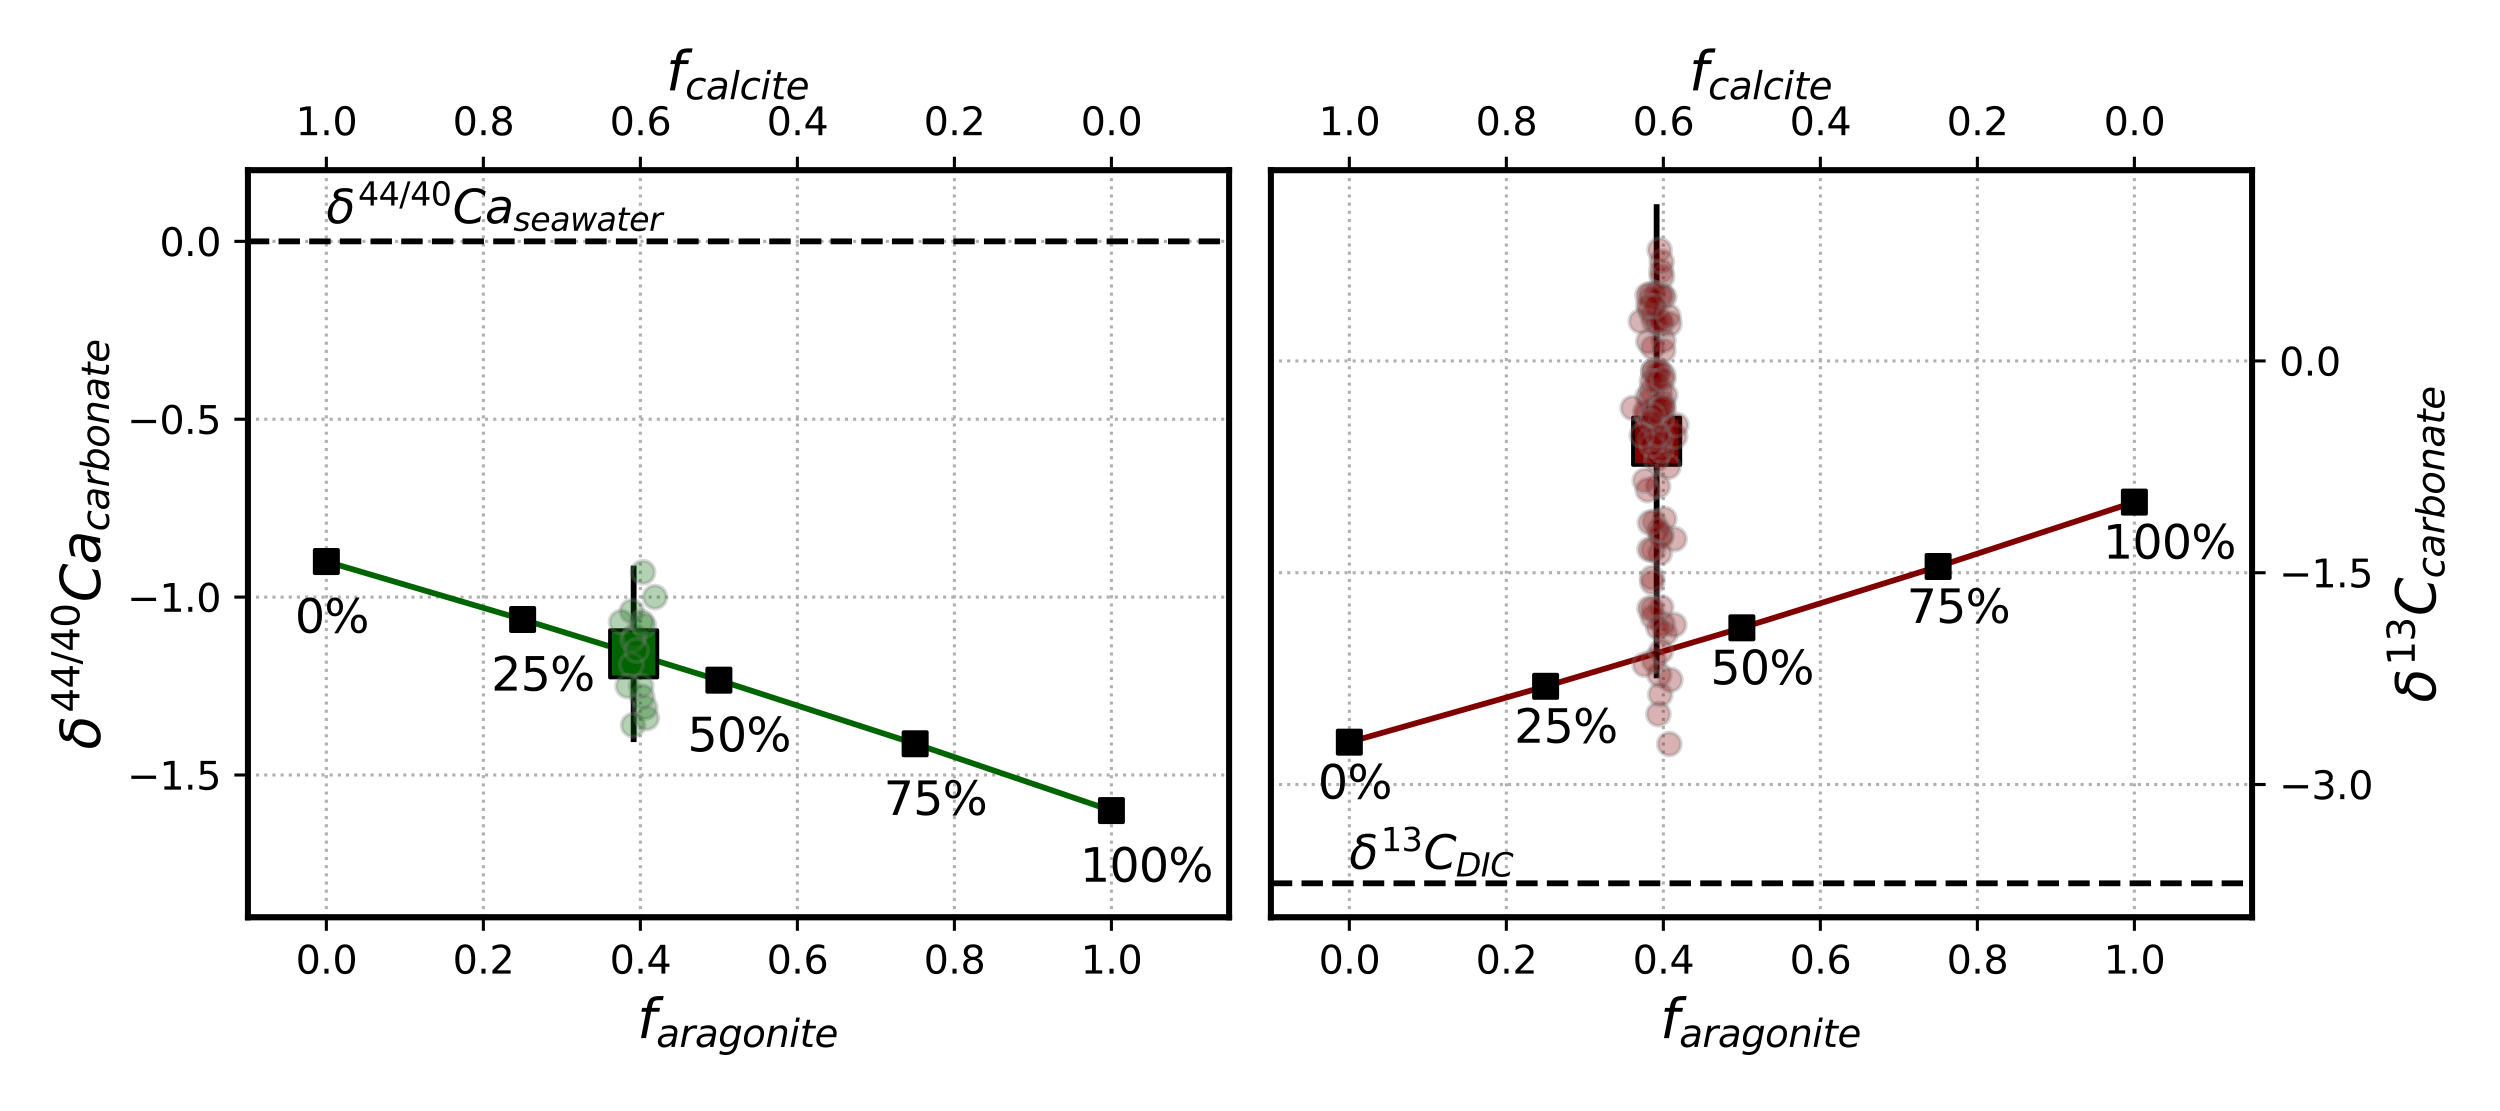 <?xml version="1.0" encoding="utf-8" standalone="no"?>
<!DOCTYPE svg PUBLIC "-//W3C//DTD SVG 1.1//EN"
  "http://www.w3.org/Graphics/SVG/1.1/DTD/svg11.dtd">
<svg xmlns:xlink="http://www.w3.org/1999/xlink" width="648pt" height="288pt" viewBox="0 0 648 288" xmlns="http://www.w3.org/2000/svg" version="1.1">
 <defs>
  <style type="text/css">*{stroke-linejoin: round; stroke-linecap: butt}</style>
 </defs>
 <g id="figure_1">
  <g id="patch_1">
   <path d="M 0 288 
L 648 288 
L 648 0 
L 0 0 
z
" style="fill: #ffffff"/>
  </g>
  <g id="axes_1">
   <g id="patch_2">
    <path d="M 64.244 237.76 
L 318.6 237.76 
L 318.6 44.12 
L 64.244 44.12 
z
" style="fill: #ffffff"/>
   </g>
   <g id="matplotlib.axis_1">
    <g id="xtick_1">
     <g id="line2d_1">
      <path d="M 84.592 237.76 
L 84.592 44.12 
" clip-path="url(#p47db5939cb)" style="fill: none; stroke-dasharray: 0.8,1.32; stroke-dashoffset: 0; stroke: #b0b0b0; stroke-width: 0.8"/>
     </g>
     <g id="line2d_2">
      <defs>
       <path id="m0ebcaa53cf" d="M 0 0 
L 0 3.5 
" style="stroke: #000000; stroke-width: 0.8"/>
      </defs>
      <g>
       <use xlink:href="#m0ebcaa53cf" x="84.592" y="237.76" style="stroke: #000000; stroke-width: 0.8"/>
      </g>
     </g>
     <g id="text_1">
      <!-- 0.0 -->
      <g transform="translate(76.641 252.358) scale(0.1 -0.1)">
       <defs>
        <path id="DejaVuSans-30" d="M 2034 4250 
Q 1547 4250 1301 3770 
Q 1056 3291 1056 2328 
Q 1056 1369 1301 889 
Q 1547 409 2034 409 
Q 2525 409 2770 889 
Q 3016 1369 3016 2328 
Q 3016 3291 2770 3770 
Q 2525 4250 2034 4250 
z
M 2034 4750 
Q 2819 4750 3233 4129 
Q 3647 3509 3647 2328 
Q 3647 1150 3233 529 
Q 2819 -91 2034 -91 
Q 1250 -91 836 529 
Q 422 1150 422 2328 
Q 422 3509 836 4129 
Q 1250 4750 2034 4750 
z
" transform="scale(0.016)"/>
        <path id="DejaVuSans-2e" d="M 684 794 
L 1344 794 
L 1344 0 
L 684 0 
L 684 794 
z
" transform="scale(0.016)"/>
       </defs>
       <use xlink:href="#DejaVuSans-30"/>
       <use xlink:href="#DejaVuSans-2e" x="63.623"/>
       <use xlink:href="#DejaVuSans-30" x="95.41"/>
      </g>
     </g>
    </g>
    <g id="xtick_2">
     <g id="line2d_3">
      <path d="M 125.289 237.76 
L 125.289 44.12 
" clip-path="url(#p47db5939cb)" style="fill: none; stroke-dasharray: 0.8,1.32; stroke-dashoffset: 0; stroke: #b0b0b0; stroke-width: 0.8"/>
     </g>
     <g id="line2d_4">
      <g>
       <use xlink:href="#m0ebcaa53cf" x="125.289" y="237.76" style="stroke: #000000; stroke-width: 0.8"/>
      </g>
     </g>
     <g id="text_2">
      <!-- 0.2 -->
      <g transform="translate(117.338 252.358) scale(0.1 -0.1)">
       <defs>
        <path id="DejaVuSans-32" d="M 1228 531 
L 3431 531 
L 3431 0 
L 469 0 
L 469 531 
Q 828 903 1448 1529 
Q 2069 2156 2228 2338 
Q 2531 2678 2651 2914 
Q 2772 3150 2772 3378 
Q 2772 3750 2511 3984 
Q 2250 4219 1831 4219 
Q 1534 4219 1204 4116 
Q 875 4013 500 3803 
L 500 4441 
Q 881 4594 1212 4672 
Q 1544 4750 1819 4750 
Q 2544 4750 2975 4387 
Q 3406 4025 3406 3419 
Q 3406 3131 3298 2873 
Q 3191 2616 2906 2266 
Q 2828 2175 2409 1742 
Q 1991 1309 1228 531 
z
" transform="scale(0.016)"/>
       </defs>
       <use xlink:href="#DejaVuSans-30"/>
       <use xlink:href="#DejaVuSans-2e" x="63.623"/>
       <use xlink:href="#DejaVuSans-32" x="95.41"/>
      </g>
     </g>
    </g>
    <g id="xtick_3">
     <g id="line2d_5">
      <path d="M 165.986 237.76 
L 165.986 44.12 
" clip-path="url(#p47db5939cb)" style="fill: none; stroke-dasharray: 0.8,1.32; stroke-dashoffset: 0; stroke: #b0b0b0; stroke-width: 0.8"/>
     </g>
     <g id="line2d_6">
      <g>
       <use xlink:href="#m0ebcaa53cf" x="165.986" y="237.76" style="stroke: #000000; stroke-width: 0.8"/>
      </g>
     </g>
     <g id="text_3">
      <!-- 0.4 -->
      <g transform="translate(158.035 252.358) scale(0.1 -0.1)">
       <defs>
        <path id="DejaVuSans-34" d="M 2419 4116 
L 825 1625 
L 2419 1625 
L 2419 4116 
z
M 2253 4666 
L 3047 4666 
L 3047 1625 
L 3713 1625 
L 3713 1100 
L 3047 1100 
L 3047 0 
L 2419 0 
L 2419 1100 
L 313 1100 
L 313 1709 
L 2253 4666 
z
" transform="scale(0.016)"/>
       </defs>
       <use xlink:href="#DejaVuSans-30"/>
       <use xlink:href="#DejaVuSans-2e" x="63.623"/>
       <use xlink:href="#DejaVuSans-34" x="95.41"/>
      </g>
     </g>
    </g>
    <g id="xtick_4">
     <g id="line2d_7">
      <path d="M 206.683 237.76 
L 206.683 44.12 
" clip-path="url(#p47db5939cb)" style="fill: none; stroke-dasharray: 0.8,1.32; stroke-dashoffset: 0; stroke: #b0b0b0; stroke-width: 0.8"/>
     </g>
     <g id="line2d_8">
      <g>
       <use xlink:href="#m0ebcaa53cf" x="206.683" y="237.76" style="stroke: #000000; stroke-width: 0.8"/>
      </g>
     </g>
     <g id="text_4">
      <!-- 0.6 -->
      <g transform="translate(198.732 252.358) scale(0.1 -0.1)">
       <defs>
        <path id="DejaVuSans-36" d="M 2113 2584 
Q 1688 2584 1439 2293 
Q 1191 2003 1191 1497 
Q 1191 994 1439 701 
Q 1688 409 2113 409 
Q 2538 409 2786 701 
Q 3034 994 3034 1497 
Q 3034 2003 2786 2293 
Q 2538 2584 2113 2584 
z
M 3366 4563 
L 3366 3988 
Q 3128 4100 2886 4159 
Q 2644 4219 2406 4219 
Q 1781 4219 1451 3797 
Q 1122 3375 1075 2522 
Q 1259 2794 1537 2939 
Q 1816 3084 2150 3084 
Q 2853 3084 3261 2657 
Q 3669 2231 3669 1497 
Q 3669 778 3244 343 
Q 2819 -91 2113 -91 
Q 1303 -91 875 529 
Q 447 1150 447 2328 
Q 447 3434 972 4092 
Q 1497 4750 2381 4750 
Q 2619 4750 2861 4703 
Q 3103 4656 3366 4563 
z
" transform="scale(0.016)"/>
       </defs>
       <use xlink:href="#DejaVuSans-30"/>
       <use xlink:href="#DejaVuSans-2e" x="63.623"/>
       <use xlink:href="#DejaVuSans-36" x="95.41"/>
      </g>
     </g>
    </g>
    <g id="xtick_5">
     <g id="line2d_9">
      <path d="M 247.38 237.76 
L 247.38 44.12 
" clip-path="url(#p47db5939cb)" style="fill: none; stroke-dasharray: 0.8,1.32; stroke-dashoffset: 0; stroke: #b0b0b0; stroke-width: 0.8"/>
     </g>
     <g id="line2d_10">
      <g>
       <use xlink:href="#m0ebcaa53cf" x="247.38" y="237.76" style="stroke: #000000; stroke-width: 0.8"/>
      </g>
     </g>
     <g id="text_5">
      <!-- 0.8 -->
      <g transform="translate(239.429 252.358) scale(0.1 -0.1)">
       <defs>
        <path id="DejaVuSans-38" d="M 2034 2216 
Q 1584 2216 1326 1975 
Q 1069 1734 1069 1313 
Q 1069 891 1326 650 
Q 1584 409 2034 409 
Q 2484 409 2743 651 
Q 3003 894 3003 1313 
Q 3003 1734 2745 1975 
Q 2488 2216 2034 2216 
z
M 1403 2484 
Q 997 2584 770 2862 
Q 544 3141 544 3541 
Q 544 4100 942 4425 
Q 1341 4750 2034 4750 
Q 2731 4750 3128 4425 
Q 3525 4100 3525 3541 
Q 3525 3141 3298 2862 
Q 3072 2584 2669 2484 
Q 3125 2378 3379 2068 
Q 3634 1759 3634 1313 
Q 3634 634 3220 271 
Q 2806 -91 2034 -91 
Q 1263 -91 848 271 
Q 434 634 434 1313 
Q 434 1759 690 2068 
Q 947 2378 1403 2484 
z
M 1172 3481 
Q 1172 3119 1398 2916 
Q 1625 2713 2034 2713 
Q 2441 2713 2670 2916 
Q 2900 3119 2900 3481 
Q 2900 3844 2670 4047 
Q 2441 4250 2034 4250 
Q 1625 4250 1398 4047 
Q 1172 3844 1172 3481 
z
" transform="scale(0.016)"/>
       </defs>
       <use xlink:href="#DejaVuSans-30"/>
       <use xlink:href="#DejaVuSans-2e" x="63.623"/>
       <use xlink:href="#DejaVuSans-38" x="95.41"/>
      </g>
     </g>
    </g>
    <g id="xtick_6">
     <g id="line2d_11">
      <path d="M 288.077 237.76 
L 288.077 44.12 
" clip-path="url(#p47db5939cb)" style="fill: none; stroke-dasharray: 0.8,1.32; stroke-dashoffset: 0; stroke: #b0b0b0; stroke-width: 0.8"/>
     </g>
     <g id="line2d_12">
      <g>
       <use xlink:href="#m0ebcaa53cf" x="288.077" y="237.76" style="stroke: #000000; stroke-width: 0.8"/>
      </g>
     </g>
     <g id="text_6">
      <!-- 1.0 -->
      <g transform="translate(280.126 252.358) scale(0.1 -0.1)">
       <defs>
        <path id="DejaVuSans-31" d="M 794 531 
L 1825 531 
L 1825 4091 
L 703 3866 
L 703 4441 
L 1819 4666 
L 2450 4666 
L 2450 531 
L 3481 531 
L 3481 0 
L 794 0 
L 794 531 
z
" transform="scale(0.016)"/>
       </defs>
       <use xlink:href="#DejaVuSans-31"/>
       <use xlink:href="#DejaVuSans-2e" x="63.623"/>
       <use xlink:href="#DejaVuSans-30" x="95.41"/>
      </g>
     </g>
    </g>
    <g id="text_7">
     <!-- $f_{aragonite}$ -->
     <g transform="translate(165.172 269.078) scale(0.14 -0.14)">
      <defs>
       <path id="DejaVuSans-Oblique-66" d="M 3059 4863 
L 2969 4384 
L 2419 4384 
Q 2106 4384 1964 4261 
Q 1822 4138 1753 3809 
L 1691 3500 
L 2638 3500 
L 2553 3053 
L 1606 3053 
L 1013 0 
L 434 0 
L 1031 3053 
L 481 3053 
L 563 3500 
L 1113 3500 
L 1159 3744 
Q 1278 4363 1576 4613 
Q 1875 4863 2516 4863 
L 3059 4863 
z
" transform="scale(0.016)"/>
       <path id="DejaVuSans-Oblique-61" d="M 3438 1997 
L 3047 0 
L 2472 0 
L 2578 531 
Q 2325 219 2001 64 
Q 1678 -91 1281 -91 
Q 834 -91 548 182 
Q 263 456 263 884 
Q 263 1497 752 1853 
Q 1241 2209 2100 2209 
L 2900 2209 
L 2931 2363 
Q 2938 2388 2941 2417 
Q 2944 2447 2944 2509 
Q 2944 2788 2717 2942 
Q 2491 3097 2081 3097 
Q 1800 3097 1504 3025 
Q 1209 2953 897 2809 
L 997 3341 
Q 1322 3463 1633 3523 
Q 1944 3584 2234 3584 
Q 2853 3584 3176 3315 
Q 3500 3047 3500 2534 
Q 3500 2431 3484 2292 
Q 3469 2153 3438 1997 
z
M 2816 1759 
L 2241 1759 
Q 1534 1759 1195 1570 
Q 856 1381 856 984 
Q 856 709 1029 553 
Q 1203 397 1509 397 
Q 1978 397 2328 733 
Q 2678 1069 2791 1631 
L 2816 1759 
z
" transform="scale(0.016)"/>
       <path id="DejaVuSans-Oblique-72" d="M 2853 2969 
Q 2766 3016 2653 3041 
Q 2541 3066 2413 3066 
Q 1953 3066 1609 2717 
Q 1266 2369 1153 1784 
L 800 0 
L 225 0 
L 909 3500 
L 1484 3500 
L 1375 2956 
Q 1603 3259 1920 3421 
Q 2238 3584 2597 3584 
Q 2691 3584 2781 3573 
Q 2872 3563 2963 3538 
L 2853 2969 
z
" transform="scale(0.016)"/>
       <path id="DejaVuSans-Oblique-67" d="M 3816 3500 
L 3219 434 
Q 3047 -456 2561 -893 
Q 2075 -1331 1253 -1331 
Q 950 -1331 690 -1286 
Q 431 -1241 206 -1147 
L 313 -588 
Q 525 -725 762 -790 
Q 1000 -856 1269 -856 
Q 1816 -856 2167 -557 
Q 2519 -259 2631 300 
L 2681 563 
Q 2441 288 2122 144 
Q 1803 0 1434 0 
Q 903 0 598 351 
Q 294 703 294 1319 
Q 294 1803 478 2267 
Q 663 2731 997 3091 
Q 1219 3328 1514 3456 
Q 1809 3584 2131 3584 
Q 2484 3584 2746 3420 
Q 3009 3256 3138 2956 
L 3238 3500 
L 3816 3500 
z
M 2950 2216 
Q 2950 2641 2750 2872 
Q 2550 3103 2181 3103 
Q 1953 3103 1747 3012 
Q 1541 2922 1394 2759 
Q 1156 2491 1023 2127 
Q 891 1763 891 1375 
Q 891 944 1092 712 
Q 1294 481 1672 481 
Q 2219 481 2584 976 
Q 2950 1472 2950 2216 
z
" transform="scale(0.016)"/>
       <path id="DejaVuSans-Oblique-6f" d="M 1625 -91 
Q 1009 -91 651 289 
Q 294 669 294 1325 
Q 294 1706 417 2101 
Q 541 2497 738 2766 
Q 1047 3184 1428 3384 
Q 1809 3584 2291 3584 
Q 2888 3584 3255 3212 
Q 3622 2841 3622 2241 
Q 3622 1825 3500 1412 
Q 3378 1000 3181 728 
Q 2875 309 2494 109 
Q 2113 -91 1625 -91 
z
M 891 1344 
Q 891 869 1089 633 
Q 1288 397 1691 397 
Q 2269 397 2648 901 
Q 3028 1406 3028 2181 
Q 3028 2634 2825 2865 
Q 2622 3097 2228 3097 
Q 1903 3097 1650 2945 
Q 1397 2794 1197 2484 
Q 1050 2253 970 1956 
Q 891 1659 891 1344 
z
" transform="scale(0.016)"/>
       <path id="DejaVuSans-Oblique-6e" d="M 3566 2113 
L 3156 0 
L 2578 0 
L 2988 2091 
Q 3016 2238 3031 2350 
Q 3047 2463 3047 2528 
Q 3047 2791 2881 2937 
Q 2716 3084 2419 3084 
Q 1956 3084 1622 2776 
Q 1288 2469 1184 1941 
L 800 0 
L 225 0 
L 903 3500 
L 1478 3500 
L 1363 2950 
Q 1603 3253 1940 3418 
Q 2278 3584 2650 3584 
Q 3113 3584 3367 3334 
Q 3622 3084 3622 2631 
Q 3622 2519 3608 2391 
Q 3594 2263 3566 2113 
z
" transform="scale(0.016)"/>
       <path id="DejaVuSans-Oblique-69" d="M 1172 4863 
L 1747 4863 
L 1606 4134 
L 1031 4134 
L 1172 4863 
z
M 909 3500 
L 1484 3500 
L 800 0 
L 225 0 
L 909 3500 
z
" transform="scale(0.016)"/>
       <path id="DejaVuSans-Oblique-74" d="M 2706 3500 
L 2619 3053 
L 1472 3053 
L 1100 1153 
Q 1081 1047 1072 975 
Q 1063 903 1063 863 
Q 1063 663 1183 572 
Q 1303 481 1569 481 
L 2150 481 
L 2053 0 
L 1503 0 
Q 991 0 739 200 
Q 488 400 488 806 
Q 488 878 497 964 
Q 506 1050 525 1153 
L 897 3053 
L 409 3053 
L 500 3500 
L 978 3500 
L 1172 4494 
L 1747 4494 
L 1556 3500 
L 2706 3500 
z
" transform="scale(0.016)"/>
       <path id="DejaVuSans-Oblique-65" d="M 3078 2063 
Q 3088 2113 3092 2166 
Q 3097 2219 3097 2272 
Q 3097 2653 2873 2875 
Q 2650 3097 2266 3097 
Q 1838 3097 1509 2826 
Q 1181 2556 1013 2059 
L 3078 2063 
z
M 3578 1613 
L 903 1613 
Q 884 1494 878 1425 
Q 872 1356 872 1306 
Q 872 872 1139 634 
Q 1406 397 1894 397 
Q 2269 397 2603 481 
Q 2938 566 3225 728 
L 3116 159 
Q 2806 34 2476 -28 
Q 2147 -91 1806 -91 
Q 1078 -91 686 257 
Q 294 606 294 1247 
Q 294 1794 489 2264 
Q 684 2734 1063 3103 
Q 1306 3334 1642 3459 
Q 1978 3584 2356 3584 
Q 2950 3584 3301 3228 
Q 3653 2872 3653 2272 
Q 3653 2128 3634 1964 
Q 3616 1800 3578 1613 
z
" transform="scale(0.016)"/>
      </defs>
      <use xlink:href="#DejaVuSans-Oblique-66" transform="translate(0 0.016)"/>
      <use xlink:href="#DejaVuSans-Oblique-61" transform="translate(35.205 -16.391) scale(0.7)"/>
      <use xlink:href="#DejaVuSans-Oblique-72" transform="translate(78.101 -16.391) scale(0.7)"/>
      <use xlink:href="#DejaVuSans-Oblique-61" transform="translate(106.88 -16.391) scale(0.7)"/>
      <use xlink:href="#DejaVuSans-Oblique-67" transform="translate(149.775 -16.391) scale(0.7)"/>
      <use xlink:href="#DejaVuSans-Oblique-6f" transform="translate(194.209 -16.391) scale(0.7)"/>
      <use xlink:href="#DejaVuSans-Oblique-6e" transform="translate(237.036 -16.391) scale(0.7)"/>
      <use xlink:href="#DejaVuSans-Oblique-69" transform="translate(281.401 -16.391) scale(0.7)"/>
      <use xlink:href="#DejaVuSans-Oblique-74" transform="translate(300.85 -16.391) scale(0.7)"/>
      <use xlink:href="#DejaVuSans-Oblique-65" transform="translate(328.296 -16.391) scale(0.7)"/>
     </g>
    </g>
   </g>
   <g id="matplotlib.axis_2">
    <g id="ytick_1">
     <g id="line2d_13">
      <path d="M 64.244 200.876 
L 318.6 200.876 
" clip-path="url(#p47db5939cb)" style="fill: none; stroke-dasharray: 0.8,1.32; stroke-dashoffset: 0; stroke: #b0b0b0; stroke-width: 0.8"/>
     </g>
     <g id="line2d_14">
      <defs>
       <path id="mb91be7c3ec" d="M 0 0 
L -3.5 0 
" style="stroke: #000000; stroke-width: 0.8"/>
      </defs>
      <g>
       <use xlink:href="#mb91be7c3ec" x="64.244" y="200.876" style="stroke: #000000; stroke-width: 0.8"/>
      </g>
     </g>
     <g id="text_8">
      <!-- −1.5 -->
      <g transform="translate(32.961 204.675) scale(0.1 -0.1)">
       <defs>
        <path id="DejaVuSans-2212" d="M 678 2272 
L 4684 2272 
L 4684 1741 
L 678 1741 
L 678 2272 
z
" transform="scale(0.016)"/>
        <path id="DejaVuSans-35" d="M 691 4666 
L 3169 4666 
L 3169 4134 
L 1269 4134 
L 1269 2991 
Q 1406 3038 1543 3061 
Q 1681 3084 1819 3084 
Q 2600 3084 3056 2656 
Q 3513 2228 3513 1497 
Q 3513 744 3044 326 
Q 2575 -91 1722 -91 
Q 1428 -91 1123 -41 
Q 819 9 494 109 
L 494 744 
Q 775 591 1075 516 
Q 1375 441 1709 441 
Q 2250 441 2565 725 
Q 2881 1009 2881 1497 
Q 2881 1984 2565 2268 
Q 2250 2553 1709 2553 
Q 1456 2553 1204 2497 
Q 953 2441 691 2322 
L 691 4666 
z
" transform="scale(0.016)"/>
       </defs>
       <use xlink:href="#DejaVuSans-2212"/>
       <use xlink:href="#DejaVuSans-31" x="83.789"/>
       <use xlink:href="#DejaVuSans-2e" x="147.412"/>
       <use xlink:href="#DejaVuSans-35" x="179.199"/>
      </g>
     </g>
    </g>
    <g id="ytick_2">
     <g id="line2d_15">
      <path d="M 64.244 154.771 
L 318.6 154.771 
" clip-path="url(#p47db5939cb)" style="fill: none; stroke-dasharray: 0.8,1.32; stroke-dashoffset: 0; stroke: #b0b0b0; stroke-width: 0.8"/>
     </g>
     <g id="line2d_16">
      <g>
       <use xlink:href="#mb91be7c3ec" x="64.244" y="154.771" style="stroke: #000000; stroke-width: 0.8"/>
      </g>
     </g>
     <g id="text_9">
      <!-- −1.0 -->
      <g transform="translate(32.961 158.571) scale(0.1 -0.1)">
       <use xlink:href="#DejaVuSans-2212"/>
       <use xlink:href="#DejaVuSans-31" x="83.789"/>
       <use xlink:href="#DejaVuSans-2e" x="147.412"/>
       <use xlink:href="#DejaVuSans-30" x="179.199"/>
      </g>
     </g>
    </g>
    <g id="ytick_3">
     <g id="line2d_17">
      <path d="M 64.244 108.667 
L 318.6 108.667 
" clip-path="url(#p47db5939cb)" style="fill: none; stroke-dasharray: 0.8,1.32; stroke-dashoffset: 0; stroke: #b0b0b0; stroke-width: 0.8"/>
     </g>
     <g id="line2d_18">
      <g>
       <use xlink:href="#mb91be7c3ec" x="64.244" y="108.667" style="stroke: #000000; stroke-width: 0.8"/>
      </g>
     </g>
     <g id="text_10">
      <!-- −0.5 -->
      <g transform="translate(32.961 112.466) scale(0.1 -0.1)">
       <use xlink:href="#DejaVuSans-2212"/>
       <use xlink:href="#DejaVuSans-30" x="83.789"/>
       <use xlink:href="#DejaVuSans-2e" x="147.412"/>
       <use xlink:href="#DejaVuSans-35" x="179.199"/>
      </g>
     </g>
    </g>
    <g id="ytick_4">
     <g id="line2d_19">
      <path d="M 64.244 62.562 
L 318.6 62.562 
" clip-path="url(#p47db5939cb)" style="fill: none; stroke-dasharray: 0.8,1.32; stroke-dashoffset: 0; stroke: #b0b0b0; stroke-width: 0.8"/>
     </g>
     <g id="line2d_20">
      <g>
       <use xlink:href="#mb91be7c3ec" x="64.244" y="62.562" style="stroke: #000000; stroke-width: 0.8"/>
      </g>
     </g>
     <g id="text_11">
      <!-- 0.0 -->
      <g transform="translate(41.341 66.361) scale(0.1 -0.1)">
       <use xlink:href="#DejaVuSans-30"/>
       <use xlink:href="#DejaVuSans-2e" x="63.623"/>
       <use xlink:href="#DejaVuSans-30" x="95.41"/>
      </g>
     </g>
    </g>
    <g id="text_12">
     <!-- $\delta^{44/40}Ca_{carbonate}$ -->
     <g transform="translate(26.05 194.28) rotate(-90) scale(0.14 -0.14)">
      <defs>
       <path id="DejaVuSans-Oblique-3b4" d="M 3472 4053 
Q 3197 4272 2450 4272 
Q 1659 4272 1588 3906 
Q 1531 3619 2328 3469 
Q 2953 3353 3253 3003 
Q 3616 2581 3447 1716 
Q 3284 888 2763 400 
Q 2238 -91 1488 -91 
Q 741 -91 406 400 
Q 72 888 241 1747 
Q 363 2384 891 2900 
Q 1097 3100 1353 3213 
Q 913 3459 1000 3900 
Q 1166 4750 2544 4750 
Q 3234 4750 3566 4531 
L 3472 4053 
z
M 1753 3056 
Q 1525 2966 1306 2738 
Q 969 2384 847 1747 
Q 722 1113 919 756 
Q 1119 397 1584 397 
Q 2044 397 2381 759 
Q 2722 1122 2838 1716 
Q 2956 2338 2731 2638 
Q 2491 2959 2103 2994 
Q 1906 3013 1753 3056 
z
" transform="scale(0.016)"/>
       <path id="DejaVuSans-2f" d="M 1625 4666 
L 2156 4666 
L 531 -594 
L 0 -594 
L 1625 4666 
z
" transform="scale(0.016)"/>
       <path id="DejaVuSans-Oblique-43" d="M 4447 4306 
L 4319 3641 
Q 4019 3944 3683 4091 
Q 3347 4238 2956 4238 
Q 2422 4238 2017 3981 
Q 1613 3725 1319 3200 
Q 1131 2863 1032 2486 
Q 934 2109 934 1728 
Q 934 1091 1264 756 
Q 1594 422 2222 422 
Q 2656 422 3056 561 
Q 3456 700 3834 978 
L 3688 231 
Q 3316 72 2936 -9 
Q 2556 -91 2175 -91 
Q 1278 -91 773 396 
Q 269 884 269 1753 
Q 269 2309 461 2846 
Q 653 3384 1013 3828 
Q 1394 4300 1883 4525 
Q 2372 4750 3022 4750 
Q 3422 4750 3780 4639 
Q 4138 4528 4447 4306 
z
" transform="scale(0.016)"/>
       <path id="DejaVuSans-Oblique-63" d="M 3431 3366 
L 3316 2797 
Q 3109 2947 2876 3022 
Q 2644 3097 2394 3097 
Q 2119 3097 1870 3000 
Q 1622 2903 1453 2725 
Q 1184 2453 1037 2087 
Q 891 1722 891 1331 
Q 891 859 1127 628 
Q 1363 397 1844 397 
Q 2081 397 2348 469 
Q 2616 541 2906 684 
L 2797 116 
Q 2547 13 2283 -39 
Q 2019 -91 1741 -91 
Q 1044 -91 669 257 
Q 294 606 294 1253 
Q 294 1797 489 2255 
Q 684 2713 1069 3078 
Q 1331 3328 1684 3456 
Q 2038 3584 2456 3584 
Q 2700 3584 2940 3529 
Q 3181 3475 3431 3366 
z
" transform="scale(0.016)"/>
       <path id="DejaVuSans-Oblique-62" d="M 3169 2138 
Q 3169 2591 2961 2847 
Q 2753 3103 2388 3103 
Q 2122 3103 1889 2973 
Q 1656 2844 1484 2597 
Q 1303 2338 1198 1995 
Q 1094 1653 1094 1313 
Q 1094 881 1298 636 
Q 1503 391 1863 391 
Q 2134 391 2365 517 
Q 2597 644 2772 891 
Q 2950 1147 3059 1487 
Q 3169 1828 3169 2138 
z
M 1381 2969 
Q 1594 3256 1914 3420 
Q 2234 3584 2584 3584 
Q 3122 3584 3439 3221 
Q 3756 2859 3756 2241 
Q 3756 1734 3570 1259 
Q 3384 784 3041 416 
Q 2816 172 2522 40 
Q 2228 -91 1906 -91 
Q 1566 -91 1316 65 
Q 1066 222 909 531 
L 806 0 
L 231 0 
L 1178 4863 
L 1753 4863 
L 1381 2969 
z
" transform="scale(0.016)"/>
      </defs>
      <use xlink:href="#DejaVuSans-Oblique-3b4" transform="translate(0 0.766)"/>
      <use xlink:href="#DejaVuSans-34" transform="translate(68.382 39.047) scale(0.7)"/>
      <use xlink:href="#DejaVuSans-34" transform="translate(112.918 39.047) scale(0.7)"/>
      <use xlink:href="#DejaVuSans-2f" transform="translate(157.454 39.047) scale(0.7)"/>
      <use xlink:href="#DejaVuSans-34" transform="translate(181.038 39.047) scale(0.7)"/>
      <use xlink:href="#DejaVuSans-30" transform="translate(225.575 39.047) scale(0.7)"/>
      <use xlink:href="#DejaVuSans-Oblique-43" transform="translate(272.845 0.766)"/>
      <use xlink:href="#DejaVuSans-Oblique-61" transform="translate(342.669 0.766)"/>
      <use xlink:href="#DejaVuSans-Oblique-63" transform="translate(403.949 -15.641) scale(0.7)"/>
      <use xlink:href="#DejaVuSans-Oblique-61" transform="translate(442.435 -15.641) scale(0.7)"/>
      <use xlink:href="#DejaVuSans-Oblique-72" transform="translate(485.33 -15.641) scale(0.7)"/>
      <use xlink:href="#DejaVuSans-Oblique-62" transform="translate(514.11 -15.641) scale(0.7)"/>
      <use xlink:href="#DejaVuSans-Oblique-6f" transform="translate(558.543 -15.641) scale(0.7)"/>
      <use xlink:href="#DejaVuSans-Oblique-6e" transform="translate(601.37 -15.641) scale(0.7)"/>
      <use xlink:href="#DejaVuSans-Oblique-61" transform="translate(645.736 -15.641) scale(0.7)"/>
      <use xlink:href="#DejaVuSans-Oblique-74" transform="translate(688.631 -15.641) scale(0.7)"/>
      <use xlink:href="#DejaVuSans-Oblique-65" transform="translate(716.077 -15.641) scale(0.7)"/>
     </g>
    </g>
   </g>
   <g id="line2d_21">
    <path d="M 84.592 145.55 
L 135.464 160.569 
L 186.335 176.298 
L 237.206 192.788 
L 288.077 210.097 
" clip-path="url(#p47db5939cb)" style="fill: none; stroke: #006400; stroke-width: 1.5; stroke-linecap: square"/>
   </g>
   <g id="line2d_22">
    <path d="M 64.244 62.562 
L 318.6 62.562 
" clip-path="url(#p47db5939cb)" style="fill: none; stroke-dasharray: 5.55,2.4; stroke-dashoffset: 0; stroke: #000000; stroke-width: 1.5"/>
   </g>
   <g id="patch_3">
    <path d="M 64.244 237.76 
L 64.244 44.12 
" style="fill: none; stroke: #000000; stroke-width: 1.5; stroke-linejoin: miter; stroke-linecap: square"/>
   </g>
   <g id="patch_4">
    <path d="M 318.6 237.76 
L 318.6 44.12 
" style="fill: none; stroke: #000000; stroke-width: 1.5; stroke-linejoin: miter; stroke-linecap: square"/>
   </g>
   <g id="patch_5">
    <path d="M 64.244 237.76 
L 318.6 237.76 
" style="fill: none; stroke: #000000; stroke-width: 1.5; stroke-linejoin: miter; stroke-linecap: square"/>
   </g>
   <g id="patch_6">
    <path d="M 64.244 44.12 
L 318.6 44.12 
" style="fill: none; stroke: #000000; stroke-width: 1.5; stroke-linejoin: miter; stroke-linecap: square"/>
   </g>
   <g id="text_13">
    <!-- 0% -->
    <g transform="translate(76.453 163.992) scale(0.12 -0.12)">
     <defs>
      <path id="DejaVuSans-25" d="M 4653 2053 
Q 4381 2053 4226 1822 
Q 4072 1591 4072 1178 
Q 4072 772 4226 539 
Q 4381 306 4653 306 
Q 4919 306 5073 539 
Q 5228 772 5228 1178 
Q 5228 1588 5073 1820 
Q 4919 2053 4653 2053 
z
M 4653 2450 
Q 5147 2450 5437 2106 
Q 5728 1763 5728 1178 
Q 5728 594 5436 251 
Q 5144 -91 4653 -91 
Q 4153 -91 3862 251 
Q 3572 594 3572 1178 
Q 3572 1766 3864 2108 
Q 4156 2450 4653 2450 
z
M 1428 4353 
Q 1159 4353 1004 4120 
Q 850 3888 850 3481 
Q 850 3069 1003 2837 
Q 1156 2606 1428 2606 
Q 1700 2606 1854 2837 
Q 2009 3069 2009 3481 
Q 2009 3884 1853 4118 
Q 1697 4353 1428 4353 
z
M 4250 4750 
L 4750 4750 
L 1831 -91 
L 1331 -91 
L 4250 4750 
z
M 1428 4750 
Q 1922 4750 2215 4408 
Q 2509 4066 2509 3481 
Q 2509 2891 2217 2550 
Q 1925 2209 1428 2209 
Q 931 2209 642 2551 
Q 353 2894 353 3481 
Q 353 4063 643 4406 
Q 934 4750 1428 4750 
z
" transform="scale(0.016)"/>
     </defs>
     <use xlink:href="#DejaVuSans-30"/>
     <use xlink:href="#DejaVuSans-25" x="63.623"/>
    </g>
   </g>
   <g id="text_14">
    <!-- 25% -->
    <g transform="translate(127.324 179.011) scale(0.12 -0.12)">
     <use xlink:href="#DejaVuSans-32"/>
     <use xlink:href="#DejaVuSans-35" x="63.623"/>
     <use xlink:href="#DejaVuSans-25" x="127.246"/>
    </g>
   </g>
   <g id="text_15">
    <!-- 50% -->
    <g transform="translate(178.195 194.74) scale(0.12 -0.12)">
     <use xlink:href="#DejaVuSans-35"/>
     <use xlink:href="#DejaVuSans-30" x="63.623"/>
     <use xlink:href="#DejaVuSans-25" x="127.246"/>
    </g>
   </g>
   <g id="text_16">
    <!-- 75% -->
    <g transform="translate(229.067 211.23) scale(0.12 -0.12)">
     <defs>
      <path id="DejaVuSans-37" d="M 525 4666 
L 3525 4666 
L 3525 4397 
L 1831 0 
L 1172 0 
L 2766 4134 
L 525 4134 
L 525 4666 
z
" transform="scale(0.016)"/>
     </defs>
     <use xlink:href="#DejaVuSans-37"/>
     <use xlink:href="#DejaVuSans-35" x="63.623"/>
     <use xlink:href="#DejaVuSans-25" x="127.246"/>
    </g>
   </g>
   <g id="text_17">
    <!-- 100% -->
    <g transform="translate(279.938 228.539) scale(0.12 -0.12)">
     <use xlink:href="#DejaVuSans-31"/>
     <use xlink:href="#DejaVuSans-30" x="63.623"/>
     <use xlink:href="#DejaVuSans-30" x="127.246"/>
     <use xlink:href="#DejaVuSans-25" x="190.869"/>
    </g>
   </g>
   <g id="text_18">
    <!-- $\delta^{44/40}Ca_{seawater}$ -->
    <g transform="translate(84.592 57.951) scale(0.12 -0.12)">
     <defs>
      <path id="DejaVuSans-Oblique-73" d="M 3200 3397 
L 3091 2853 
Q 2863 2978 2609 3040 
Q 2356 3103 2088 3103 
Q 1634 3103 1373 2948 
Q 1113 2794 1113 2528 
Q 1113 2219 1719 2053 
Q 1766 2041 1788 2034 
L 1972 1978 
Q 2547 1819 2739 1644 
Q 2931 1469 2931 1166 
Q 2931 609 2489 259 
Q 2047 -91 1331 -91 
Q 1053 -91 747 -37 
Q 441 16 72 128 
L 184 722 
Q 500 559 806 475 
Q 1113 391 1394 391 
Q 1816 391 2080 572 
Q 2344 753 2344 1031 
Q 2344 1331 1650 1516 
L 1591 1531 
L 1394 1581 
Q 956 1697 753 1886 
Q 550 2075 550 2369 
Q 550 2928 970 3256 
Q 1391 3584 2113 3584 
Q 2397 3584 2667 3537 
Q 2938 3491 3200 3397 
z
" transform="scale(0.016)"/>
      <path id="DejaVuSans-Oblique-77" d="M 544 3500 
L 1113 3500 
L 1259 684 
L 2566 3500 
L 3231 3500 
L 3425 684 
L 4666 3500 
L 5241 3500 
L 3641 0 
L 2969 0 
L 2797 2900 
L 1459 0 
L 781 0 
L 544 3500 
z
" transform="scale(0.016)"/>
     </defs>
     <use xlink:href="#DejaVuSans-Oblique-3b4" transform="translate(0 0.766)"/>
     <use xlink:href="#DejaVuSans-34" transform="translate(68.382 39.047) scale(0.7)"/>
     <use xlink:href="#DejaVuSans-34" transform="translate(112.918 39.047) scale(0.7)"/>
     <use xlink:href="#DejaVuSans-2f" transform="translate(157.454 39.047) scale(0.7)"/>
     <use xlink:href="#DejaVuSans-34" transform="translate(181.038 39.047) scale(0.7)"/>
     <use xlink:href="#DejaVuSans-30" transform="translate(225.575 39.047) scale(0.7)"/>
     <use xlink:href="#DejaVuSans-Oblique-43" transform="translate(272.845 0.766)"/>
     <use xlink:href="#DejaVuSans-Oblique-61" transform="translate(342.669 0.766)"/>
     <use xlink:href="#DejaVuSans-Oblique-73" transform="translate(403.949 -15.641) scale(0.7)"/>
     <use xlink:href="#DejaVuSans-Oblique-65" transform="translate(440.418 -15.641) scale(0.7)"/>
     <use xlink:href="#DejaVuSans-Oblique-61" transform="translate(483.485 -15.641) scale(0.7)"/>
     <use xlink:href="#DejaVuSans-Oblique-77" transform="translate(526.38 -15.641) scale(0.7)"/>
     <use xlink:href="#DejaVuSans-Oblique-61" transform="translate(583.631 -15.641) scale(0.7)"/>
     <use xlink:href="#DejaVuSans-Oblique-74" transform="translate(626.527 -15.641) scale(0.7)"/>
     <use xlink:href="#DejaVuSans-Oblique-65" transform="translate(653.973 -15.641) scale(0.7)"/>
     <use xlink:href="#DejaVuSans-Oblique-72" transform="translate(697.039 -15.641) scale(0.7)"/>
    </g>
   </g>
   <g id="LineCollection_1">
    <path d="M 164.243 192.339 
L 164.243 146.596 
" clip-path="url(#p47db5939cb)" style="fill: none; stroke: #000000; stroke-width: 1.5"/>
   </g>
   <g id="line2d_23">
    <path d="M 164.243 169.467 
" clip-path="url(#p47db5939cb)" style="fill: none; stroke: #000000; stroke-width: 1.5; stroke-linecap: square"/>
   </g>
   <g id="PathCollection_1">
    <defs>
     <path id="m133dff03fa" d="M -3 3 
L 3 3 
L 3 -3 
L -3 -3 
z
" style="stroke: #000000"/>
    </defs>
    <g clip-path="url(#p47db5939cb)">
     <use xlink:href="#m133dff03fa" x="84.592" y="145.55" style="stroke: #000000"/>
     <use xlink:href="#m133dff03fa" x="135.464" y="160.569" style="stroke: #000000"/>
     <use xlink:href="#m133dff03fa" x="186.335" y="176.298" style="stroke: #000000"/>
     <use xlink:href="#m133dff03fa" x="237.206" y="192.788" style="stroke: #000000"/>
     <use xlink:href="#m133dff03fa" x="288.077" y="210.097" style="stroke: #000000"/>
    </g>
   </g>
   <g id="PathCollection_2">
    <defs>
     <path id="m7400585527" d="M -6.124 6.124 
L 6.124 6.124 
L 6.124 -6.124 
L -6.124 -6.124 
z
" style="stroke: #000000"/>
    </defs>
    <g clip-path="url(#p47db5939cb)">
     <use xlink:href="#m7400585527" x="164.243" y="169.467" style="fill: #006400; stroke: #000000"/>
    </g>
   </g>
   <g id="PathCollection_3">
    <defs>
     <path id="mea7af2df35" d="M 0 3 
C 0.796 3 1.559 2.684 2.121 2.121 
C 2.684 1.559 3 0.796 3 0 
C 3 -0.796 2.684 -1.559 2.121 -2.121 
C 1.559 -2.684 0.796 -3 0 -3 
C -0.796 -3 -1.559 -2.684 -2.121 -2.121 
C -2.684 -1.559 -3 -0.796 -3 0 
C -3 0.796 -2.684 1.559 -2.121 2.121 
C -1.559 2.684 -0.796 3 0 3 
z
" style="stroke: #808080; stroke-opacity: 0.3"/>
    </defs>
    <g clip-path="url(#p47db5939cb)">
     <use xlink:href="#mea7af2df35" x="166.679" y="148.317" style="fill: #006400; fill-opacity: 0.3; stroke: #808080; stroke-opacity: 0.3"/>
     <use xlink:href="#mea7af2df35" x="164.419" y="164.914" style="fill: #006400; fill-opacity: 0.3; stroke: #808080; stroke-opacity: 0.3"/>
     <use xlink:href="#mea7af2df35" x="169.757" y="154.771" style="fill: #006400; fill-opacity: 0.3; stroke: #808080; stroke-opacity: 0.3"/>
     <use xlink:href="#mea7af2df35" x="160.994" y="161.226" style="fill: #006400; fill-opacity: 0.3; stroke: #808080; stroke-opacity: 0.3"/>
     <use xlink:href="#mea7af2df35" x="163.969" y="165.837" style="fill: #006400; fill-opacity: 0.3; stroke: #808080; stroke-opacity: 0.3"/>
     <use xlink:href="#mea7af2df35" x="163.649" y="172.291" style="fill: #006400; fill-opacity: 0.3; stroke: #808080; stroke-opacity: 0.3"/>
     <use xlink:href="#mea7af2df35" x="165.008" y="168.603" style="fill: #006400; fill-opacity: 0.3; stroke: #808080; stroke-opacity: 0.3"/>
     <use xlink:href="#mea7af2df35" x="166.472" y="180.59" style="fill: #006400; fill-opacity: 0.3; stroke: #808080; stroke-opacity: 0.3"/>
     <use xlink:href="#mea7af2df35" x="167.234" y="183.356" style="fill: #006400; fill-opacity: 0.3; stroke: #808080; stroke-opacity: 0.3"/>
     <use xlink:href="#mea7af2df35" x="164.092" y="187.967" style="fill: #006400; fill-opacity: 0.3; stroke: #808080; stroke-opacity: 0.3"/>
     <use xlink:href="#mea7af2df35" x="167.669" y="186.123" style="fill: #006400; fill-opacity: 0.3; stroke: #808080; stroke-opacity: 0.3"/>
     <use xlink:href="#mea7af2df35" x="166.208" y="177.824" style="fill: #006400; fill-opacity: 0.3; stroke: #808080; stroke-opacity: 0.3"/>
     <use xlink:href="#mea7af2df35" x="162.693" y="177.824" style="fill: #006400; fill-opacity: 0.3; stroke: #808080; stroke-opacity: 0.3"/>
     <use xlink:href="#mea7af2df35" x="163.732" y="158.46" style="fill: #006400; fill-opacity: 0.3; stroke: #808080; stroke-opacity: 0.3"/>
     <use xlink:href="#mea7af2df35" x="166.298" y="161.226" style="fill: #006400; fill-opacity: 0.3; stroke: #808080; stroke-opacity: 0.3"/>
     <use xlink:href="#mea7af2df35" x="166.876" y="162.148" style="fill: #006400; fill-opacity: 0.3; stroke: #808080; stroke-opacity: 0.3"/>
    </g>
   </g>
  </g>
  <g id="axes_2">
   <g id="patch_7">
    <path d="M 329.4 237.76 
L 583.756 237.76 
L 583.756 44.12 
L 329.4 44.12 
z
" style="fill: #ffffff"/>
   </g>
   <g id="matplotlib.axis_3">
    <g id="xtick_7">
     <g id="line2d_24">
      <path d="M 349.748 237.76 
L 349.748 44.12 
" clip-path="url(#p59bd75e17a)" style="fill: none; stroke-dasharray: 0.8,1.32; stroke-dashoffset: 0; stroke: #b0b0b0; stroke-width: 0.8"/>
     </g>
     <g id="line2d_25">
      <g>
       <use xlink:href="#m0ebcaa53cf" x="349.748" y="237.76" style="stroke: #000000; stroke-width: 0.8"/>
      </g>
     </g>
     <g id="text_19">
      <!-- 0.0 -->
      <g transform="translate(341.797 252.358) scale(0.1 -0.1)">
       <use xlink:href="#DejaVuSans-30"/>
       <use xlink:href="#DejaVuSans-2e" x="63.623"/>
       <use xlink:href="#DejaVuSans-30" x="95.41"/>
      </g>
     </g>
    </g>
    <g id="xtick_8">
     <g id="line2d_26">
      <path d="M 390.445 237.76 
L 390.445 44.12 
" clip-path="url(#p59bd75e17a)" style="fill: none; stroke-dasharray: 0.8,1.32; stroke-dashoffset: 0; stroke: #b0b0b0; stroke-width: 0.8"/>
     </g>
     <g id="line2d_27">
      <g>
       <use xlink:href="#m0ebcaa53cf" x="390.445" y="237.76" style="stroke: #000000; stroke-width: 0.8"/>
      </g>
     </g>
     <g id="text_20">
      <!-- 0.2 -->
      <g transform="translate(382.494 252.358) scale(0.1 -0.1)">
       <use xlink:href="#DejaVuSans-30"/>
       <use xlink:href="#DejaVuSans-2e" x="63.623"/>
       <use xlink:href="#DejaVuSans-32" x="95.41"/>
      </g>
     </g>
    </g>
    <g id="xtick_9">
     <g id="line2d_28">
      <path d="M 431.142 237.76 
L 431.142 44.12 
" clip-path="url(#p59bd75e17a)" style="fill: none; stroke-dasharray: 0.8,1.32; stroke-dashoffset: 0; stroke: #b0b0b0; stroke-width: 0.8"/>
     </g>
     <g id="line2d_29">
      <g>
       <use xlink:href="#m0ebcaa53cf" x="431.142" y="237.76" style="stroke: #000000; stroke-width: 0.8"/>
      </g>
     </g>
     <g id="text_21">
      <!-- 0.4 -->
      <g transform="translate(423.191 252.358) scale(0.1 -0.1)">
       <use xlink:href="#DejaVuSans-30"/>
       <use xlink:href="#DejaVuSans-2e" x="63.623"/>
       <use xlink:href="#DejaVuSans-34" x="95.41"/>
      </g>
     </g>
    </g>
    <g id="xtick_10">
     <g id="line2d_30">
      <path d="M 471.839 237.76 
L 471.839 44.12 
" clip-path="url(#p59bd75e17a)" style="fill: none; stroke-dasharray: 0.8,1.32; stroke-dashoffset: 0; stroke: #b0b0b0; stroke-width: 0.8"/>
     </g>
     <g id="line2d_31">
      <g>
       <use xlink:href="#m0ebcaa53cf" x="471.839" y="237.76" style="stroke: #000000; stroke-width: 0.8"/>
      </g>
     </g>
     <g id="text_22">
      <!-- 0.6 -->
      <g transform="translate(463.888 252.358) scale(0.1 -0.1)">
       <use xlink:href="#DejaVuSans-30"/>
       <use xlink:href="#DejaVuSans-2e" x="63.623"/>
       <use xlink:href="#DejaVuSans-36" x="95.41"/>
      </g>
     </g>
    </g>
    <g id="xtick_11">
     <g id="line2d_32">
      <path d="M 512.536 237.76 
L 512.536 44.12 
" clip-path="url(#p59bd75e17a)" style="fill: none; stroke-dasharray: 0.8,1.32; stroke-dashoffset: 0; stroke: #b0b0b0; stroke-width: 0.8"/>
     </g>
     <g id="line2d_33">
      <g>
       <use xlink:href="#m0ebcaa53cf" x="512.536" y="237.76" style="stroke: #000000; stroke-width: 0.8"/>
      </g>
     </g>
     <g id="text_23">
      <!-- 0.8 -->
      <g transform="translate(504.585 252.358) scale(0.1 -0.1)">
       <use xlink:href="#DejaVuSans-30"/>
       <use xlink:href="#DejaVuSans-2e" x="63.623"/>
       <use xlink:href="#DejaVuSans-38" x="95.41"/>
      </g>
     </g>
    </g>
    <g id="xtick_12">
     <g id="line2d_34">
      <path d="M 553.233 237.76 
L 553.233 44.12 
" clip-path="url(#p59bd75e17a)" style="fill: none; stroke-dasharray: 0.8,1.32; stroke-dashoffset: 0; stroke: #b0b0b0; stroke-width: 0.8"/>
     </g>
     <g id="line2d_35">
      <g>
       <use xlink:href="#m0ebcaa53cf" x="553.233" y="237.76" style="stroke: #000000; stroke-width: 0.8"/>
      </g>
     </g>
     <g id="text_24">
      <!-- 1.0 -->
      <g transform="translate(545.282 252.358) scale(0.1 -0.1)">
       <use xlink:href="#DejaVuSans-31"/>
       <use xlink:href="#DejaVuSans-2e" x="63.623"/>
       <use xlink:href="#DejaVuSans-30" x="95.41"/>
      </g>
     </g>
    </g>
    <g id="text_25">
     <!-- $f_{aragonite}$ -->
     <g transform="translate(430.328 269.078) scale(0.14 -0.14)">
      <use xlink:href="#DejaVuSans-Oblique-66" transform="translate(0 0.016)"/>
      <use xlink:href="#DejaVuSans-Oblique-61" transform="translate(35.205 -16.391) scale(0.7)"/>
      <use xlink:href="#DejaVuSans-Oblique-72" transform="translate(78.101 -16.391) scale(0.7)"/>
      <use xlink:href="#DejaVuSans-Oblique-61" transform="translate(106.88 -16.391) scale(0.7)"/>
      <use xlink:href="#DejaVuSans-Oblique-67" transform="translate(149.775 -16.391) scale(0.7)"/>
      <use xlink:href="#DejaVuSans-Oblique-6f" transform="translate(194.209 -16.391) scale(0.7)"/>
      <use xlink:href="#DejaVuSans-Oblique-6e" transform="translate(237.036 -16.391) scale(0.7)"/>
      <use xlink:href="#DejaVuSans-Oblique-69" transform="translate(281.401 -16.391) scale(0.7)"/>
      <use xlink:href="#DejaVuSans-Oblique-74" transform="translate(300.85 -16.391) scale(0.7)"/>
      <use xlink:href="#DejaVuSans-Oblique-65" transform="translate(328.296 -16.391) scale(0.7)"/>
     </g>
    </g>
   </g>
   <g id="matplotlib.axis_4">
    <g id="ytick_5">
     <g id="line2d_36">
      <path d="M 329.4 203.341 
L 583.756 203.341 
" clip-path="url(#p59bd75e17a)" style="fill: none; stroke-dasharray: 0.8,1.32; stroke-dashoffset: 0; stroke: #b0b0b0; stroke-width: 0.8"/>
     </g>
     <g id="line2d_37">
      <defs>
       <path id="mb1b58f030b" d="M 0 0 
L 3.5 0 
" style="stroke: #000000; stroke-width: 0.8"/>
      </defs>
      <g>
       <use xlink:href="#mb1b58f030b" x="583.756" y="203.341" style="stroke: #000000; stroke-width: 0.8"/>
      </g>
     </g>
     <g id="text_26">
      <!-- −3.0 -->
      <g transform="translate(590.756 207.141) scale(0.1 -0.1)">
       <defs>
        <path id="DejaVuSans-33" d="M 2597 2516 
Q 3050 2419 3304 2112 
Q 3559 1806 3559 1356 
Q 3559 666 3084 287 
Q 2609 -91 1734 -91 
Q 1441 -91 1130 -33 
Q 819 25 488 141 
L 488 750 
Q 750 597 1062 519 
Q 1375 441 1716 441 
Q 2309 441 2620 675 
Q 2931 909 2931 1356 
Q 2931 1769 2642 2001 
Q 2353 2234 1838 2234 
L 1294 2234 
L 1294 2753 
L 1863 2753 
Q 2328 2753 2575 2939 
Q 2822 3125 2822 3475 
Q 2822 3834 2567 4026 
Q 2313 4219 1838 4219 
Q 1578 4219 1281 4162 
Q 984 4106 628 3988 
L 628 4550 
Q 988 4650 1302 4700 
Q 1616 4750 1894 4750 
Q 2613 4750 3031 4423 
Q 3450 4097 3450 3541 
Q 3450 3153 3228 2886 
Q 3006 2619 2597 2516 
z
" transform="scale(0.016)"/>
       </defs>
       <use xlink:href="#DejaVuSans-2212"/>
       <use xlink:href="#DejaVuSans-33" x="83.789"/>
       <use xlink:href="#DejaVuSans-2e" x="147.412"/>
       <use xlink:href="#DejaVuSans-30" x="179.199"/>
      </g>
     </g>
    </g>
    <g id="ytick_6">
     <g id="line2d_38">
      <path d="M 329.4 148.448 
L 583.756 148.448 
" clip-path="url(#p59bd75e17a)" style="fill: none; stroke-dasharray: 0.8,1.32; stroke-dashoffset: 0; stroke: #b0b0b0; stroke-width: 0.8"/>
     </g>
     <g id="line2d_39">
      <g>
       <use xlink:href="#mb1b58f030b" x="583.756" y="148.448" style="stroke: #000000; stroke-width: 0.8"/>
      </g>
     </g>
     <g id="text_27">
      <!-- −1.5 -->
      <g transform="translate(590.756 152.247) scale(0.1 -0.1)">
       <use xlink:href="#DejaVuSans-2212"/>
       <use xlink:href="#DejaVuSans-31" x="83.789"/>
       <use xlink:href="#DejaVuSans-2e" x="147.412"/>
       <use xlink:href="#DejaVuSans-35" x="179.199"/>
      </g>
     </g>
    </g>
    <g id="ytick_7">
     <g id="line2d_40">
      <path d="M 329.4 93.555 
L 583.756 93.555 
" clip-path="url(#p59bd75e17a)" style="fill: none; stroke-dasharray: 0.8,1.32; stroke-dashoffset: 0; stroke: #b0b0b0; stroke-width: 0.8"/>
     </g>
     <g id="line2d_41">
      <g>
       <use xlink:href="#mb1b58f030b" x="583.756" y="93.555" style="stroke: #000000; stroke-width: 0.8"/>
      </g>
     </g>
     <g id="text_28">
      <!-- 0.0 -->
      <g transform="translate(590.756 97.354) scale(0.1 -0.1)">
       <use xlink:href="#DejaVuSans-30"/>
       <use xlink:href="#DejaVuSans-2e" x="63.623"/>
       <use xlink:href="#DejaVuSans-30" x="95.41"/>
      </g>
     </g>
    </g>
    <g id="text_29">
     <!-- $\delta^{13}C_{carbonate}$ -->
     <g transform="translate(631.387 182.1) rotate(-90) scale(0.14 -0.14)">
      <use xlink:href="#DejaVuSans-Oblique-3b4" transform="translate(0 0.766)"/>
      <use xlink:href="#DejaVuSans-31" transform="translate(68.382 39.047) scale(0.7)"/>
      <use xlink:href="#DejaVuSans-33" transform="translate(112.918 39.047) scale(0.7)"/>
      <use xlink:href="#DejaVuSans-Oblique-43" transform="translate(160.189 0.766)"/>
      <use xlink:href="#DejaVuSans-Oblique-63" transform="translate(230.013 -15.641) scale(0.7)"/>
      <use xlink:href="#DejaVuSans-Oblique-61" transform="translate(268.499 -15.641) scale(0.7)"/>
      <use xlink:href="#DejaVuSans-Oblique-72" transform="translate(311.395 -15.641) scale(0.7)"/>
      <use xlink:href="#DejaVuSans-Oblique-62" transform="translate(340.174 -15.641) scale(0.7)"/>
      <use xlink:href="#DejaVuSans-Oblique-6f" transform="translate(384.608 -15.641) scale(0.7)"/>
      <use xlink:href="#DejaVuSans-Oblique-6e" transform="translate(427.435 -15.641) scale(0.7)"/>
      <use xlink:href="#DejaVuSans-Oblique-61" transform="translate(471.8 -15.641) scale(0.7)"/>
      <use xlink:href="#DejaVuSans-Oblique-74" transform="translate(514.696 -15.641) scale(0.7)"/>
      <use xlink:href="#DejaVuSans-Oblique-65" transform="translate(542.142 -15.641) scale(0.7)"/>
     </g>
    </g>
   </g>
   <g id="line2d_42">
    <path d="M 349.748 192.363 
L 400.62 177.887 
L 451.491 162.727 
L 502.362 146.833 
L 553.233 130.15 
" clip-path="url(#p59bd75e17a)" style="fill: none; stroke: #800000; stroke-width: 1.5; stroke-linecap: square"/>
   </g>
   <g id="line2d_43">
    <path d="M 329.4 228.958 
L 583.756 228.958 
" clip-path="url(#p59bd75e17a)" style="fill: none; stroke-dasharray: 5.55,2.4; stroke-dashoffset: 0; stroke: #000000; stroke-width: 1.5"/>
   </g>
   <g id="patch_8">
    <path d="M 329.4 237.76 
L 329.4 44.12 
" style="fill: none; stroke: #000000; stroke-width: 1.5; stroke-linejoin: miter; stroke-linecap: square"/>
   </g>
   <g id="patch_9">
    <path d="M 583.756 237.76 
L 583.756 44.12 
" style="fill: none; stroke: #000000; stroke-width: 1.5; stroke-linejoin: miter; stroke-linecap: square"/>
   </g>
   <g id="patch_10">
    <path d="M 329.4 237.76 
L 583.756 237.76 
" style="fill: none; stroke: #000000; stroke-width: 1.5; stroke-linejoin: miter; stroke-linecap: square"/>
   </g>
   <g id="patch_11">
    <path d="M 329.4 44.12 
L 583.756 44.12 
" style="fill: none; stroke: #000000; stroke-width: 1.5; stroke-linejoin: miter; stroke-linecap: square"/>
   </g>
   <g id="text_30">
    <!-- 0% -->
    <g transform="translate(341.609 207.001) scale(0.12 -0.12)">
     <use xlink:href="#DejaVuSans-30"/>
     <use xlink:href="#DejaVuSans-25" x="63.623"/>
    </g>
   </g>
   <g id="text_31">
    <!-- 25% -->
    <g transform="translate(392.48 192.525) scale(0.12 -0.12)">
     <use xlink:href="#DejaVuSans-32"/>
     <use xlink:href="#DejaVuSans-35" x="63.623"/>
     <use xlink:href="#DejaVuSans-25" x="127.246"/>
    </g>
   </g>
   <g id="text_32">
    <!-- 50% -->
    <g transform="translate(443.351 177.365) scale(0.12 -0.12)">
     <use xlink:href="#DejaVuSans-35"/>
     <use xlink:href="#DejaVuSans-30" x="63.623"/>
     <use xlink:href="#DejaVuSans-25" x="127.246"/>
    </g>
   </g>
   <g id="text_33">
    <!-- 75% -->
    <g transform="translate(494.223 161.471) scale(0.12 -0.12)">
     <use xlink:href="#DejaVuSans-37"/>
     <use xlink:href="#DejaVuSans-35" x="63.623"/>
     <use xlink:href="#DejaVuSans-25" x="127.246"/>
    </g>
   </g>
   <g id="text_34">
    <!-- 100% -->
    <g transform="translate(545.094 144.788) scale(0.12 -0.12)">
     <use xlink:href="#DejaVuSans-31"/>
     <use xlink:href="#DejaVuSans-30" x="63.623"/>
     <use xlink:href="#DejaVuSans-30" x="127.246"/>
     <use xlink:href="#DejaVuSans-25" x="190.869"/>
    </g>
   </g>
   <g id="text_35">
    <!-- $\delta^{13}C_{DIC}$ -->
    <g transform="translate(349.748 225.299) scale(0.12 -0.12)">
     <defs>
      <path id="DejaVuSans-Oblique-44" d="M 1081 4666 
L 2438 4666 
Q 3519 4666 4070 4208 
Q 4622 3750 4622 2847 
Q 4622 2250 4412 1698 
Q 4203 1147 3834 769 
Q 3463 381 2891 190 
Q 2319 0 1538 0 
L 172 0 
L 1081 4666 
z
M 1613 4147 
L 909 519 
L 1734 519 
Q 2794 519 3375 1128 
Q 3956 1738 3956 2847 
Q 3956 3519 3581 3833 
Q 3206 4147 2406 4147 
L 1613 4147 
z
" transform="scale(0.016)"/>
      <path id="DejaVuSans-Oblique-49" d="M 1081 4666 
L 1716 4666 
L 806 0 
L 172 0 
L 1081 4666 
z
" transform="scale(0.016)"/>
     </defs>
     <use xlink:href="#DejaVuSans-Oblique-3b4" transform="translate(0 0.766)"/>
     <use xlink:href="#DejaVuSans-31" transform="translate(68.382 39.047) scale(0.7)"/>
     <use xlink:href="#DejaVuSans-33" transform="translate(112.918 39.047) scale(0.7)"/>
     <use xlink:href="#DejaVuSans-Oblique-43" transform="translate(160.189 0.766)"/>
     <use xlink:href="#DejaVuSans-Oblique-44" transform="translate(230.013 -15.641) scale(0.7)"/>
     <use xlink:href="#DejaVuSans-Oblique-49" transform="translate(283.914 -15.641) scale(0.7)"/>
     <use xlink:href="#DejaVuSans-Oblique-43" transform="translate(304.559 -15.641) scale(0.7)"/>
    </g>
   </g>
   <g id="LineCollection_2">
    <path d="M 429.399 175.804 
L 429.399 52.922 
" clip-path="url(#p59bd75e17a)" style="fill: none; stroke: #000000; stroke-width: 1.5"/>
   </g>
   <g id="line2d_44">
    <path d="M 429.399 114.363 
" clip-path="url(#p59bd75e17a)" style="fill: none; stroke: #000000; stroke-width: 1.5; stroke-linecap: square"/>
   </g>
   <g id="PathCollection_4">
    <g clip-path="url(#p59bd75e17a)">
     <use xlink:href="#m133dff03fa" x="349.748" y="192.363" style="stroke: #000000"/>
     <use xlink:href="#m133dff03fa" x="400.62" y="177.887" style="stroke: #000000"/>
     <use xlink:href="#m133dff03fa" x="451.491" y="162.727" style="stroke: #000000"/>
     <use xlink:href="#m133dff03fa" x="502.362" y="146.833" style="stroke: #000000"/>
     <use xlink:href="#m133dff03fa" x="553.233" y="130.15" style="stroke: #000000"/>
    </g>
   </g>
   <g id="PathCollection_5">
    <defs>
     <path id="m91c4893c1f" d="M -6.124 6.124 
L 6.124 6.124 
L 6.124 -6.124 
L -6.124 -6.124 
z
" style="stroke: #000000"/>
    </defs>
    <g clip-path="url(#p59bd75e17a)">
     <use xlink:href="#m91c4893c1f" x="429.399" y="114.363" style="fill: #800000; stroke: #000000"/>
    </g>
   </g>
   <g id="PathCollection_6">
    <defs>
     <path id="m8455d6ff33" d="M 0 3 
C 0.796 3 1.559 2.684 2.121 2.121 
C 2.684 1.559 3 0.796 3 0 
C 3 -0.796 2.684 -1.559 2.121 -2.121 
C 1.559 -2.684 0.796 -3 0 -3 
C -0.796 -3 -1.559 -2.684 -2.121 -2.121 
C -2.684 -1.559 -3 -0.796 -3 0 
C -3 0.796 -2.684 1.559 -2.121 2.121 
C -1.559 2.684 -0.796 3 0 3 
z
" style="stroke: #808080; stroke-opacity: 0.3"/>
    </defs>
    <g clip-path="url(#p59bd75e17a)">
     <use xlink:href="#m8455d6ff33" x="430.093" y="174.9" style="fill: #800000; fill-opacity: 0.3; stroke: #808080; stroke-opacity: 0.3"/>
     <use xlink:href="#m8455d6ff33" x="432.684" y="192.858" style="fill: #800000; fill-opacity: 0.3; stroke: #808080; stroke-opacity: 0.3"/>
     <use xlink:href="#m8455d6ff33" x="428.716" y="171.226" style="fill: #800000; fill-opacity: 0.3; stroke: #808080; stroke-opacity: 0.3"/>
     <use xlink:href="#m8455d6ff33" x="429.853" y="185.105" style="fill: #800000; fill-opacity: 0.3; stroke: #808080; stroke-opacity: 0.3"/>
     <use xlink:href="#m8455d6ff33" x="430.963" y="161.711" style="fill: #800000; fill-opacity: 0.3; stroke: #808080; stroke-opacity: 0.3"/>
     <use xlink:href="#m8455d6ff33" x="427.517" y="157.703" style="fill: #800000; fill-opacity: 0.3; stroke: #808080; stroke-opacity: 0.3"/>
     <use xlink:href="#m8455d6ff33" x="432.971" y="176.218" style="fill: #800000; fill-opacity: 0.3; stroke: #808080; stroke-opacity: 0.3"/>
     <use xlink:href="#m8455d6ff33" x="430.618" y="157.396" style="fill: #800000; fill-opacity: 0.3; stroke: #808080; stroke-opacity: 0.3"/>
     <use xlink:href="#m8455d6ff33" x="430.515" y="168.825" style="fill: #800000; fill-opacity: 0.3; stroke: #808080; stroke-opacity: 0.3"/>
     <use xlink:href="#m8455d6ff33" x="433.979" y="161.96" style="fill: #800000; fill-opacity: 0.3; stroke: #808080; stroke-opacity: 0.3"/>
     <use xlink:href="#m8455d6ff33" x="428.448" y="142.501" style="fill: #800000; fill-opacity: 0.3; stroke: #808080; stroke-opacity: 0.3"/>
     <use xlink:href="#m8455d6ff33" x="430.615" y="138.676" style="fill: #800000; fill-opacity: 0.3; stroke: #808080; stroke-opacity: 0.3"/>
     <use xlink:href="#m8455d6ff33" x="431.101" y="97.083" style="fill: #800000; fill-opacity: 0.3; stroke: #808080; stroke-opacity: 0.3"/>
     <use xlink:href="#m8455d6ff33" x="427.817" y="76.282" style="fill: #800000; fill-opacity: 0.3; stroke: #808080; stroke-opacity: 0.3"/>
     <use xlink:href="#m8455d6ff33" x="428.553" y="96.107" style="fill: #800000; fill-opacity: 0.3; stroke: #808080; stroke-opacity: 0.3"/>
     <use xlink:href="#m8455d6ff33" x="431.157" y="88.155" style="fill: #800000; fill-opacity: 0.3; stroke: #808080; stroke-opacity: 0.3"/>
     <use xlink:href="#m8455d6ff33" x="429.166" y="111.758" style="fill: #800000; fill-opacity: 0.3; stroke: #808080; stroke-opacity: 0.3"/>
     <use xlink:href="#m8455d6ff33" x="432.738" y="83.932" style="fill: #800000; fill-opacity: 0.3; stroke: #808080; stroke-opacity: 0.3"/>
     <use xlink:href="#m8455d6ff33" x="429.985" y="115.247" style="fill: #800000; fill-opacity: 0.3; stroke: #808080; stroke-opacity: 0.3"/>
     <use xlink:href="#m8455d6ff33" x="428.898" y="105.958" style="fill: #800000; fill-opacity: 0.3; stroke: #808080; stroke-opacity: 0.3"/>
     <use xlink:href="#m8455d6ff33" x="426.911" y="107.324" style="fill: #800000; fill-opacity: 0.3; stroke: #808080; stroke-opacity: 0.3"/>
     <use xlink:href="#m8455d6ff33" x="429.487" y="97.068" style="fill: #800000; fill-opacity: 0.3; stroke: #808080; stroke-opacity: 0.3"/>
     <use xlink:href="#m8455d6ff33" x="427.238" y="88.507" style="fill: #800000; fill-opacity: 0.3; stroke: #808080; stroke-opacity: 0.3"/>
     <use xlink:href="#m8455d6ff33" x="434.045" y="139.736" style="fill: #800000; fill-opacity: 0.3; stroke: #808080; stroke-opacity: 0.3"/>
     <use xlink:href="#m8455d6ff33" x="430.787" y="71.829" style="fill: #800000; fill-opacity: 0.3; stroke: #808080; stroke-opacity: 0.3"/>
     <use xlink:href="#m8455d6ff33" x="430.605" y="70.353" style="fill: #800000; fill-opacity: 0.3; stroke: #808080; stroke-opacity: 0.3"/>
     <use xlink:href="#m8455d6ff33" x="428.529" y="96.247" style="fill: #800000; fill-opacity: 0.3; stroke: #808080; stroke-opacity: 0.3"/>
     <use xlink:href="#m8455d6ff33" x="425.299" y="83.289" style="fill: #800000; fill-opacity: 0.3; stroke: #808080; stroke-opacity: 0.3"/>
     <use xlink:href="#m8455d6ff33" x="429.62" y="117.895" style="fill: #800000; fill-opacity: 0.3; stroke: #808080; stroke-opacity: 0.3"/>
     <use xlink:href="#m8455d6ff33" x="430.731" y="76.647" style="fill: #800000; fill-opacity: 0.3; stroke: #808080; stroke-opacity: 0.3"/>
     <use xlink:href="#m8455d6ff33" x="428.369" y="90.062" style="fill: #800000; fill-opacity: 0.3; stroke: #808080; stroke-opacity: 0.3"/>
     <use xlink:href="#m8455d6ff33" x="430.727" y="67.828" style="fill: #800000; fill-opacity: 0.3; stroke: #808080; stroke-opacity: 0.3"/>
     <use xlink:href="#m8455d6ff33" x="427.581" y="80.27" style="fill: #800000; fill-opacity: 0.3; stroke: #808080; stroke-opacity: 0.3"/>
     <use xlink:href="#m8455d6ff33" x="431.382" y="76.922" style="fill: #800000; fill-opacity: 0.3; stroke: #808080; stroke-opacity: 0.3"/>
     <use xlink:href="#m8455d6ff33" x="431.156" y="90.819" style="fill: #800000; fill-opacity: 0.3; stroke: #808080; stroke-opacity: 0.3"/>
     <use xlink:href="#m8455d6ff33" x="428.618" y="83.308" style="fill: #800000; fill-opacity: 0.3; stroke: #808080; stroke-opacity: 0.3"/>
     <use xlink:href="#m8455d6ff33" x="427.021" y="76.501" style="fill: #800000; fill-opacity: 0.3; stroke: #808080; stroke-opacity: 0.3"/>
     <use xlink:href="#m8455d6ff33" x="428.345" y="81.734" style="fill: #800000; fill-opacity: 0.3; stroke: #808080; stroke-opacity: 0.3"/>
     <use xlink:href="#m8455d6ff33" x="427.043" y="102.853" style="fill: #800000; fill-opacity: 0.3; stroke: #808080; stroke-opacity: 0.3"/>
     <use xlink:href="#m8455d6ff33" x="430.715" y="83.967" style="fill: #800000; fill-opacity: 0.3; stroke: #808080; stroke-opacity: 0.3"/>
     <use xlink:href="#m8455d6ff33" x="430.16" y="64.791" style="fill: #800000; fill-opacity: 0.3; stroke: #808080; stroke-opacity: 0.3"/>
     <use xlink:href="#m8455d6ff33" x="429.706" y="95.941" style="fill: #800000; fill-opacity: 0.3; stroke: #808080; stroke-opacity: 0.3"/>
     <use xlink:href="#m8455d6ff33" x="429.895" y="112.072" style="fill: #800000; fill-opacity: 0.3; stroke: #808080; stroke-opacity: 0.3"/>
     <use xlink:href="#m8455d6ff33" x="428.017" y="101.274" style="fill: #800000; fill-opacity: 0.3; stroke: #808080; stroke-opacity: 0.3"/>
     <use xlink:href="#m8455d6ff33" x="429.471" y="83.674" style="fill: #800000; fill-opacity: 0.3; stroke: #808080; stroke-opacity: 0.3"/>
     <use xlink:href="#m8455d6ff33" x="429.781" y="126.016" style="fill: #800000; fill-opacity: 0.3; stroke: #808080; stroke-opacity: 0.3"/>
     <use xlink:href="#m8455d6ff33" x="430.411" y="76.574" style="fill: #800000; fill-opacity: 0.3; stroke: #808080; stroke-opacity: 0.3"/>
     <use xlink:href="#m8455d6ff33" x="427.952" y="77.226" style="fill: #800000; fill-opacity: 0.3; stroke: #808080; stroke-opacity: 0.3"/>
     <use xlink:href="#m8455d6ff33" x="430.454" y="83.113" style="fill: #800000; fill-opacity: 0.3; stroke: #808080; stroke-opacity: 0.3"/>
     <use xlink:href="#m8455d6ff33" x="429.055" y="76.037" style="fill: #800000; fill-opacity: 0.3; stroke: #808080; stroke-opacity: 0.3"/>
     <use xlink:href="#m8455d6ff33" x="427.214" y="79.282" style="fill: #800000; fill-opacity: 0.3; stroke: #808080; stroke-opacity: 0.3"/>
     <use xlink:href="#m8455d6ff33" x="432.457" y="81.955" style="fill: #800000; fill-opacity: 0.3; stroke: #808080; stroke-opacity: 0.3"/>
     <use xlink:href="#m8455d6ff33" x="428.982" y="79.356" style="fill: #800000; fill-opacity: 0.3; stroke: #808080; stroke-opacity: 0.3"/>
     <use xlink:href="#m8455d6ff33" x="427.639" y="135.505" style="fill: #800000; fill-opacity: 0.3; stroke: #808080; stroke-opacity: 0.3"/>
     <use xlink:href="#m8455d6ff33" x="432.463" y="120.995" style="fill: #800000; fill-opacity: 0.3; stroke: #808080; stroke-opacity: 0.3"/>
     <use xlink:href="#m8455d6ff33" x="427.719" y="113.866" style="fill: #800000; fill-opacity: 0.3; stroke: #808080; stroke-opacity: 0.3"/>
     <use xlink:href="#m8455d6ff33" x="430.41" y="101.057" style="fill: #800000; fill-opacity: 0.3; stroke: #808080; stroke-opacity: 0.3"/>
     <use xlink:href="#m8455d6ff33" x="430.239" y="96.353" style="fill: #800000; fill-opacity: 0.3; stroke: #808080; stroke-opacity: 0.3"/>
     <use xlink:href="#m8455d6ff33" x="430.212" y="143.378" style="fill: #800000; fill-opacity: 0.3; stroke: #808080; stroke-opacity: 0.3"/>
     <use xlink:href="#m8455d6ff33" x="428.39" y="159.943" style="fill: #800000; fill-opacity: 0.3; stroke: #808080; stroke-opacity: 0.3"/>
     <use xlink:href="#m8455d6ff33" x="431.693" y="164.184" style="fill: #800000; fill-opacity: 0.3; stroke: #808080; stroke-opacity: 0.3"/>
     <use xlink:href="#m8455d6ff33" x="426.291" y="172.291" style="fill: #800000; fill-opacity: 0.3; stroke: #808080; stroke-opacity: 0.3"/>
     <use xlink:href="#m8455d6ff33" x="430.344" y="179.993" style="fill: #800000; fill-opacity: 0.3; stroke: #808080; stroke-opacity: 0.3"/>
     <use xlink:href="#m8455d6ff33" x="428.298" y="157.78" style="fill: #800000; fill-opacity: 0.3; stroke: #808080; stroke-opacity: 0.3"/>
     <use xlink:href="#m8455d6ff33" x="429.814" y="162.696" style="fill: #800000; fill-opacity: 0.3; stroke: #808080; stroke-opacity: 0.3"/>
     <use xlink:href="#m8455d6ff33" x="428.205" y="149.744" style="fill: #800000; fill-opacity: 0.3; stroke: #808080; stroke-opacity: 0.3"/>
     <use xlink:href="#m8455d6ff33" x="430.593" y="139.116" style="fill: #800000; fill-opacity: 0.3; stroke: #808080; stroke-opacity: 0.3"/>
     <use xlink:href="#m8455d6ff33" x="428.285" y="150.97" style="fill: #800000; fill-opacity: 0.3; stroke: #808080; stroke-opacity: 0.3"/>
     <use xlink:href="#m8455d6ff33" x="427.535" y="142.399" style="fill: #800000; fill-opacity: 0.3; stroke: #808080; stroke-opacity: 0.3"/>
     <use xlink:href="#m8455d6ff33" x="428.166" y="98.824" style="fill: #800000; fill-opacity: 0.3; stroke: #808080; stroke-opacity: 0.3"/>
     <use xlink:href="#m8455d6ff33" x="428.395" y="107.192" style="fill: #800000; fill-opacity: 0.3; stroke: #808080; stroke-opacity: 0.3"/>
     <use xlink:href="#m8455d6ff33" x="431.409" y="134.514" style="fill: #800000; fill-opacity: 0.3; stroke: #808080; stroke-opacity: 0.3"/>
     <use xlink:href="#m8455d6ff33" x="428.741" y="135.2" style="fill: #800000; fill-opacity: 0.3; stroke: #808080; stroke-opacity: 0.3"/>
     <use xlink:href="#m8455d6ff33" x="429.307" y="119.302" style="fill: #800000; fill-opacity: 0.3; stroke: #808080; stroke-opacity: 0.3"/>
     <use xlink:href="#m8455d6ff33" x="430.594" y="116.73" style="fill: #800000; fill-opacity: 0.3; stroke: #808080; stroke-opacity: 0.3"/>
     <use xlink:href="#m8455d6ff33" x="430.733" y="112.969" style="fill: #800000; fill-opacity: 0.3; stroke: #808080; stroke-opacity: 0.3"/>
     <use xlink:href="#m8455d6ff33" x="430.332" y="113.969" style="fill: #800000; fill-opacity: 0.3; stroke: #808080; stroke-opacity: 0.3"/>
     <use xlink:href="#m8455d6ff33" x="427.099" y="127.05" style="fill: #800000; fill-opacity: 0.3; stroke: #808080; stroke-opacity: 0.3"/>
     <use xlink:href="#m8455d6ff33" x="426.457" y="106.701" style="fill: #800000; fill-opacity: 0.3; stroke: #808080; stroke-opacity: 0.3"/>
     <use xlink:href="#m8455d6ff33" x="429.766" y="108.083" style="fill: #800000; fill-opacity: 0.3; stroke: #808080; stroke-opacity: 0.3"/>
     <use xlink:href="#m8455d6ff33" x="427.689" y="103.35" style="fill: #800000; fill-opacity: 0.3; stroke: #808080; stroke-opacity: 0.3"/>
     <use xlink:href="#m8455d6ff33" x="423.176" y="105.756" style="fill: #800000; fill-opacity: 0.3; stroke: #808080; stroke-opacity: 0.3"/>
     <use xlink:href="#m8455d6ff33" x="430.616" y="105.77" style="fill: #800000; fill-opacity: 0.3; stroke: #808080; stroke-opacity: 0.3"/>
     <use xlink:href="#m8455d6ff33" x="430.675" y="108.491" style="fill: #800000; fill-opacity: 0.3; stroke: #808080; stroke-opacity: 0.3"/>
     <use xlink:href="#m8455d6ff33" x="431.225" y="105.923" style="fill: #800000; fill-opacity: 0.3; stroke: #808080; stroke-opacity: 0.3"/>
     <use xlink:href="#m8455d6ff33" x="430.683" y="108.814" style="fill: #800000; fill-opacity: 0.3; stroke: #808080; stroke-opacity: 0.3"/>
     <use xlink:href="#m8455d6ff33" x="431.66" y="102.374" style="fill: #800000; fill-opacity: 0.3; stroke: #808080; stroke-opacity: 0.3"/>
     <use xlink:href="#m8455d6ff33" x="430.801" y="103.955" style="fill: #800000; fill-opacity: 0.3; stroke: #808080; stroke-opacity: 0.3"/>
     <use xlink:href="#m8455d6ff33" x="430.563" y="105.886" style="fill: #800000; fill-opacity: 0.3; stroke: #808080; stroke-opacity: 0.3"/>
     <use xlink:href="#m8455d6ff33" x="429.341" y="98.95" style="fill: #800000; fill-opacity: 0.3; stroke: #808080; stroke-opacity: 0.3"/>
     <use xlink:href="#m8455d6ff33" x="431.133" y="98.291" style="fill: #800000; fill-opacity: 0.3; stroke: #808080; stroke-opacity: 0.3"/>
     <use xlink:href="#m8455d6ff33" x="434.175" y="113.162" style="fill: #800000; fill-opacity: 0.3; stroke: #808080; stroke-opacity: 0.3"/>
     <use xlink:href="#m8455d6ff33" x="431.052" y="105.253" style="fill: #800000; fill-opacity: 0.3; stroke: #808080; stroke-opacity: 0.3"/>
     <use xlink:href="#m8455d6ff33" x="434.534" y="110.125" style="fill: #800000; fill-opacity: 0.3; stroke: #808080; stroke-opacity: 0.3"/>
     <use xlink:href="#m8455d6ff33" x="427.831" y="109.254" style="fill: #800000; fill-opacity: 0.3; stroke: #808080; stroke-opacity: 0.3"/>
     <use xlink:href="#m8455d6ff33" x="428.108" y="115.427" style="fill: #800000; fill-opacity: 0.3; stroke: #808080; stroke-opacity: 0.3"/>
     <use xlink:href="#m8455d6ff33" x="429.874" y="137.311" style="fill: #800000; fill-opacity: 0.3; stroke: #808080; stroke-opacity: 0.3"/>
     <use xlink:href="#m8455d6ff33" x="426.315" y="124.574" style="fill: #800000; fill-opacity: 0.3; stroke: #808080; stroke-opacity: 0.3"/>
     <use xlink:href="#m8455d6ff33" x="429.79" y="112.71" style="fill: #800000; fill-opacity: 0.3; stroke: #808080; stroke-opacity: 0.3"/>
     <use xlink:href="#m8455d6ff33" x="428.357" y="107.571" style="fill: #800000; fill-opacity: 0.3; stroke: #808080; stroke-opacity: 0.3"/>
     <use xlink:href="#m8455d6ff33" x="425.549" y="112.849" style="fill: #800000; fill-opacity: 0.3; stroke: #808080; stroke-opacity: 0.3"/>
    </g>
   </g>
  </g>
  <g id="axes_3">
   <g id="matplotlib.axis_5">
    <g id="xtick_13">
     <g id="line2d_45">
      <defs>
       <path id="m7cd907e447" d="M 0 0 
L 0 -3.5 
" style="stroke: #000000; stroke-width: 0.8"/>
      </defs>
      <g>
       <use xlink:href="#m7cd907e447" x="553.233" y="44.12" style="stroke: #000000; stroke-width: 0.8"/>
      </g>
     </g>
     <g id="text_36">
      <!-- 0.0 -->
      <g transform="translate(545.282 35.04) scale(0.1 -0.1)">
       <use xlink:href="#DejaVuSans-30"/>
       <use xlink:href="#DejaVuSans-2e" x="63.623"/>
       <use xlink:href="#DejaVuSans-30" x="95.41"/>
      </g>
     </g>
    </g>
    <g id="xtick_14">
     <g id="line2d_46">
      <g>
       <use xlink:href="#m7cd907e447" x="512.536" y="44.12" style="stroke: #000000; stroke-width: 0.8"/>
      </g>
     </g>
     <g id="text_37">
      <!-- 0.2 -->
      <g transform="translate(504.585 35.04) scale(0.1 -0.1)">
       <use xlink:href="#DejaVuSans-30"/>
       <use xlink:href="#DejaVuSans-2e" x="63.623"/>
       <use xlink:href="#DejaVuSans-32" x="95.41"/>
      </g>
     </g>
    </g>
    <g id="xtick_15">
     <g id="line2d_47">
      <g>
       <use xlink:href="#m7cd907e447" x="471.839" y="44.12" style="stroke: #000000; stroke-width: 0.8"/>
      </g>
     </g>
     <g id="text_38">
      <!-- 0.4 -->
      <g transform="translate(463.888 35.04) scale(0.1 -0.1)">
       <use xlink:href="#DejaVuSans-30"/>
       <use xlink:href="#DejaVuSans-2e" x="63.623"/>
       <use xlink:href="#DejaVuSans-34" x="95.41"/>
      </g>
     </g>
    </g>
    <g id="xtick_16">
     <g id="line2d_48">
      <g>
       <use xlink:href="#m7cd907e447" x="431.142" y="44.12" style="stroke: #000000; stroke-width: 0.8"/>
      </g>
     </g>
     <g id="text_39">
      <!-- 0.6 -->
      <g transform="translate(423.191 35.04) scale(0.1 -0.1)">
       <use xlink:href="#DejaVuSans-30"/>
       <use xlink:href="#DejaVuSans-2e" x="63.623"/>
       <use xlink:href="#DejaVuSans-36" x="95.41"/>
      </g>
     </g>
    </g>
    <g id="xtick_17">
     <g id="line2d_49">
      <g>
       <use xlink:href="#m7cd907e447" x="390.445" y="44.12" style="stroke: #000000; stroke-width: 0.8"/>
      </g>
     </g>
     <g id="text_40">
      <!-- 0.8 -->
      <g transform="translate(382.494 35.04) scale(0.1 -0.1)">
       <use xlink:href="#DejaVuSans-30"/>
       <use xlink:href="#DejaVuSans-2e" x="63.623"/>
       <use xlink:href="#DejaVuSans-38" x="95.41"/>
      </g>
     </g>
    </g>
    <g id="xtick_18">
     <g id="line2d_50">
      <g>
       <use xlink:href="#m7cd907e447" x="349.748" y="44.12" style="stroke: #000000; stroke-width: 0.8"/>
      </g>
     </g>
     <g id="text_41">
      <!-- 1.0 -->
      <g transform="translate(341.797 35.04) scale(0.1 -0.1)">
       <use xlink:href="#DejaVuSans-31"/>
       <use xlink:href="#DejaVuSans-2e" x="63.623"/>
       <use xlink:href="#DejaVuSans-30" x="95.41"/>
      </g>
     </g>
    </g>
    <g id="text_42">
     <!-- $f_{calcite}$ -->
     <g transform="translate(437.818 23.442) scale(0.14 -0.14)">
      <defs>
       <path id="DejaVuSans-Oblique-6c" d="M 1172 4863 
L 1747 4863 
L 800 0 
L 225 0 
L 1172 4863 
z
" transform="scale(0.016)"/>
      </defs>
      <use xlink:href="#DejaVuSans-Oblique-66" transform="translate(0 0.016)"/>
      <use xlink:href="#DejaVuSans-Oblique-63" transform="translate(35.205 -16.391) scale(0.7)"/>
      <use xlink:href="#DejaVuSans-Oblique-61" transform="translate(73.691 -16.391) scale(0.7)"/>
      <use xlink:href="#DejaVuSans-Oblique-6c" transform="translate(116.587 -16.391) scale(0.7)"/>
      <use xlink:href="#DejaVuSans-Oblique-63" transform="translate(136.035 -16.391) scale(0.7)"/>
      <use xlink:href="#DejaVuSans-Oblique-69" transform="translate(174.521 -16.391) scale(0.7)"/>
      <use xlink:href="#DejaVuSans-Oblique-74" transform="translate(193.97 -16.391) scale(0.7)"/>
      <use xlink:href="#DejaVuSans-Oblique-65" transform="translate(221.416 -16.391) scale(0.7)"/>
     </g>
    </g>
   </g>
   <g id="patch_12">
    <path d="M 329.4 237.76 
L 329.4 44.12 
" style="fill: none; stroke: #000000; stroke-width: 1.5; stroke-linejoin: miter; stroke-linecap: square"/>
   </g>
   <g id="patch_13">
    <path d="M 583.756 237.76 
L 583.756 44.12 
" style="fill: none; stroke: #000000; stroke-width: 1.5; stroke-linejoin: miter; stroke-linecap: square"/>
   </g>
   <g id="patch_14">
    <path d="M 329.4 237.76 
L 583.756 237.76 
" style="fill: none; stroke: #000000; stroke-width: 1.5; stroke-linejoin: miter; stroke-linecap: square"/>
   </g>
   <g id="patch_15">
    <path d="M 329.4 44.12 
L 583.756 44.12 
" style="fill: none; stroke: #000000; stroke-width: 1.5; stroke-linejoin: miter; stroke-linecap: square"/>
   </g>
  </g>
  <g id="axes_4">
   <g id="matplotlib.axis_6">
    <g id="xtick_19">
     <g id="line2d_51">
      <g>
       <use xlink:href="#m7cd907e447" x="288.077" y="44.12" style="stroke: #000000; stroke-width: 0.8"/>
      </g>
     </g>
     <g id="text_43">
      <!-- 0.0 -->
      <g transform="translate(280.126 35.04) scale(0.1 -0.1)">
       <use xlink:href="#DejaVuSans-30"/>
       <use xlink:href="#DejaVuSans-2e" x="63.623"/>
       <use xlink:href="#DejaVuSans-30" x="95.41"/>
      </g>
     </g>
    </g>
    <g id="xtick_20">
     <g id="line2d_52">
      <g>
       <use xlink:href="#m7cd907e447" x="247.38" y="44.12" style="stroke: #000000; stroke-width: 0.8"/>
      </g>
     </g>
     <g id="text_44">
      <!-- 0.2 -->
      <g transform="translate(239.429 35.04) scale(0.1 -0.1)">
       <use xlink:href="#DejaVuSans-30"/>
       <use xlink:href="#DejaVuSans-2e" x="63.623"/>
       <use xlink:href="#DejaVuSans-32" x="95.41"/>
      </g>
     </g>
    </g>
    <g id="xtick_21">
     <g id="line2d_53">
      <g>
       <use xlink:href="#m7cd907e447" x="206.683" y="44.12" style="stroke: #000000; stroke-width: 0.8"/>
      </g>
     </g>
     <g id="text_45">
      <!-- 0.4 -->
      <g transform="translate(198.732 35.04) scale(0.1 -0.1)">
       <use xlink:href="#DejaVuSans-30"/>
       <use xlink:href="#DejaVuSans-2e" x="63.623"/>
       <use xlink:href="#DejaVuSans-34" x="95.41"/>
      </g>
     </g>
    </g>
    <g id="xtick_22">
     <g id="line2d_54">
      <g>
       <use xlink:href="#m7cd907e447" x="165.986" y="44.12" style="stroke: #000000; stroke-width: 0.8"/>
      </g>
     </g>
     <g id="text_46">
      <!-- 0.6 -->
      <g transform="translate(158.035 35.04) scale(0.1 -0.1)">
       <use xlink:href="#DejaVuSans-30"/>
       <use xlink:href="#DejaVuSans-2e" x="63.623"/>
       <use xlink:href="#DejaVuSans-36" x="95.41"/>
      </g>
     </g>
    </g>
    <g id="xtick_23">
     <g id="line2d_55">
      <g>
       <use xlink:href="#m7cd907e447" x="125.289" y="44.12" style="stroke: #000000; stroke-width: 0.8"/>
      </g>
     </g>
     <g id="text_47">
      <!-- 0.8 -->
      <g transform="translate(117.338 35.04) scale(0.1 -0.1)">
       <use xlink:href="#DejaVuSans-30"/>
       <use xlink:href="#DejaVuSans-2e" x="63.623"/>
       <use xlink:href="#DejaVuSans-38" x="95.41"/>
      </g>
     </g>
    </g>
    <g id="xtick_24">
     <g id="line2d_56">
      <g>
       <use xlink:href="#m7cd907e447" x="84.592" y="44.12" style="stroke: #000000; stroke-width: 0.8"/>
      </g>
     </g>
     <g id="text_48">
      <!-- 1.0 -->
      <g transform="translate(76.641 35.04) scale(0.1 -0.1)">
       <use xlink:href="#DejaVuSans-31"/>
       <use xlink:href="#DejaVuSans-2e" x="63.623"/>
       <use xlink:href="#DejaVuSans-30" x="95.41"/>
      </g>
     </g>
    </g>
    <g id="text_49">
     <!-- $f_{calcite}$ -->
     <g transform="translate(172.662 23.442) scale(0.14 -0.14)">
      <use xlink:href="#DejaVuSans-Oblique-66" transform="translate(0 0.016)"/>
      <use xlink:href="#DejaVuSans-Oblique-63" transform="translate(35.205 -16.391) scale(0.7)"/>
      <use xlink:href="#DejaVuSans-Oblique-61" transform="translate(73.691 -16.391) scale(0.7)"/>
      <use xlink:href="#DejaVuSans-Oblique-6c" transform="translate(116.587 -16.391) scale(0.7)"/>
      <use xlink:href="#DejaVuSans-Oblique-63" transform="translate(136.035 -16.391) scale(0.7)"/>
      <use xlink:href="#DejaVuSans-Oblique-69" transform="translate(174.521 -16.391) scale(0.7)"/>
      <use xlink:href="#DejaVuSans-Oblique-74" transform="translate(193.97 -16.391) scale(0.7)"/>
      <use xlink:href="#DejaVuSans-Oblique-65" transform="translate(221.416 -16.391) scale(0.7)"/>
     </g>
    </g>
   </g>
   <g id="patch_16">
    <path d="M 64.244 237.76 
L 64.244 44.12 
" style="fill: none; stroke: #000000; stroke-width: 1.5; stroke-linejoin: miter; stroke-linecap: square"/>
   </g>
   <g id="patch_17">
    <path d="M 318.6 237.76 
L 318.6 44.12 
" style="fill: none; stroke: #000000; stroke-width: 1.5; stroke-linejoin: miter; stroke-linecap: square"/>
   </g>
   <g id="patch_18">
    <path d="M 64.244 237.76 
L 318.6 237.76 
" style="fill: none; stroke: #000000; stroke-width: 1.5; stroke-linejoin: miter; stroke-linecap: square"/>
   </g>
   <g id="patch_19">
    <path d="M 64.244 44.12 
L 318.6 44.12 
" style="fill: none; stroke: #000000; stroke-width: 1.5; stroke-linejoin: miter; stroke-linecap: square"/>
   </g>
  </g>
 </g>
 <defs>
  <clipPath id="p47db5939cb">
   <rect x="64.244" y="44.12" width="254.356" height="193.64"/>
  </clipPath>
  <clipPath id="p59bd75e17a">
   <rect x="329.4" y="44.12" width="254.356" height="193.64"/>
  </clipPath>
 </defs>
</svg>
